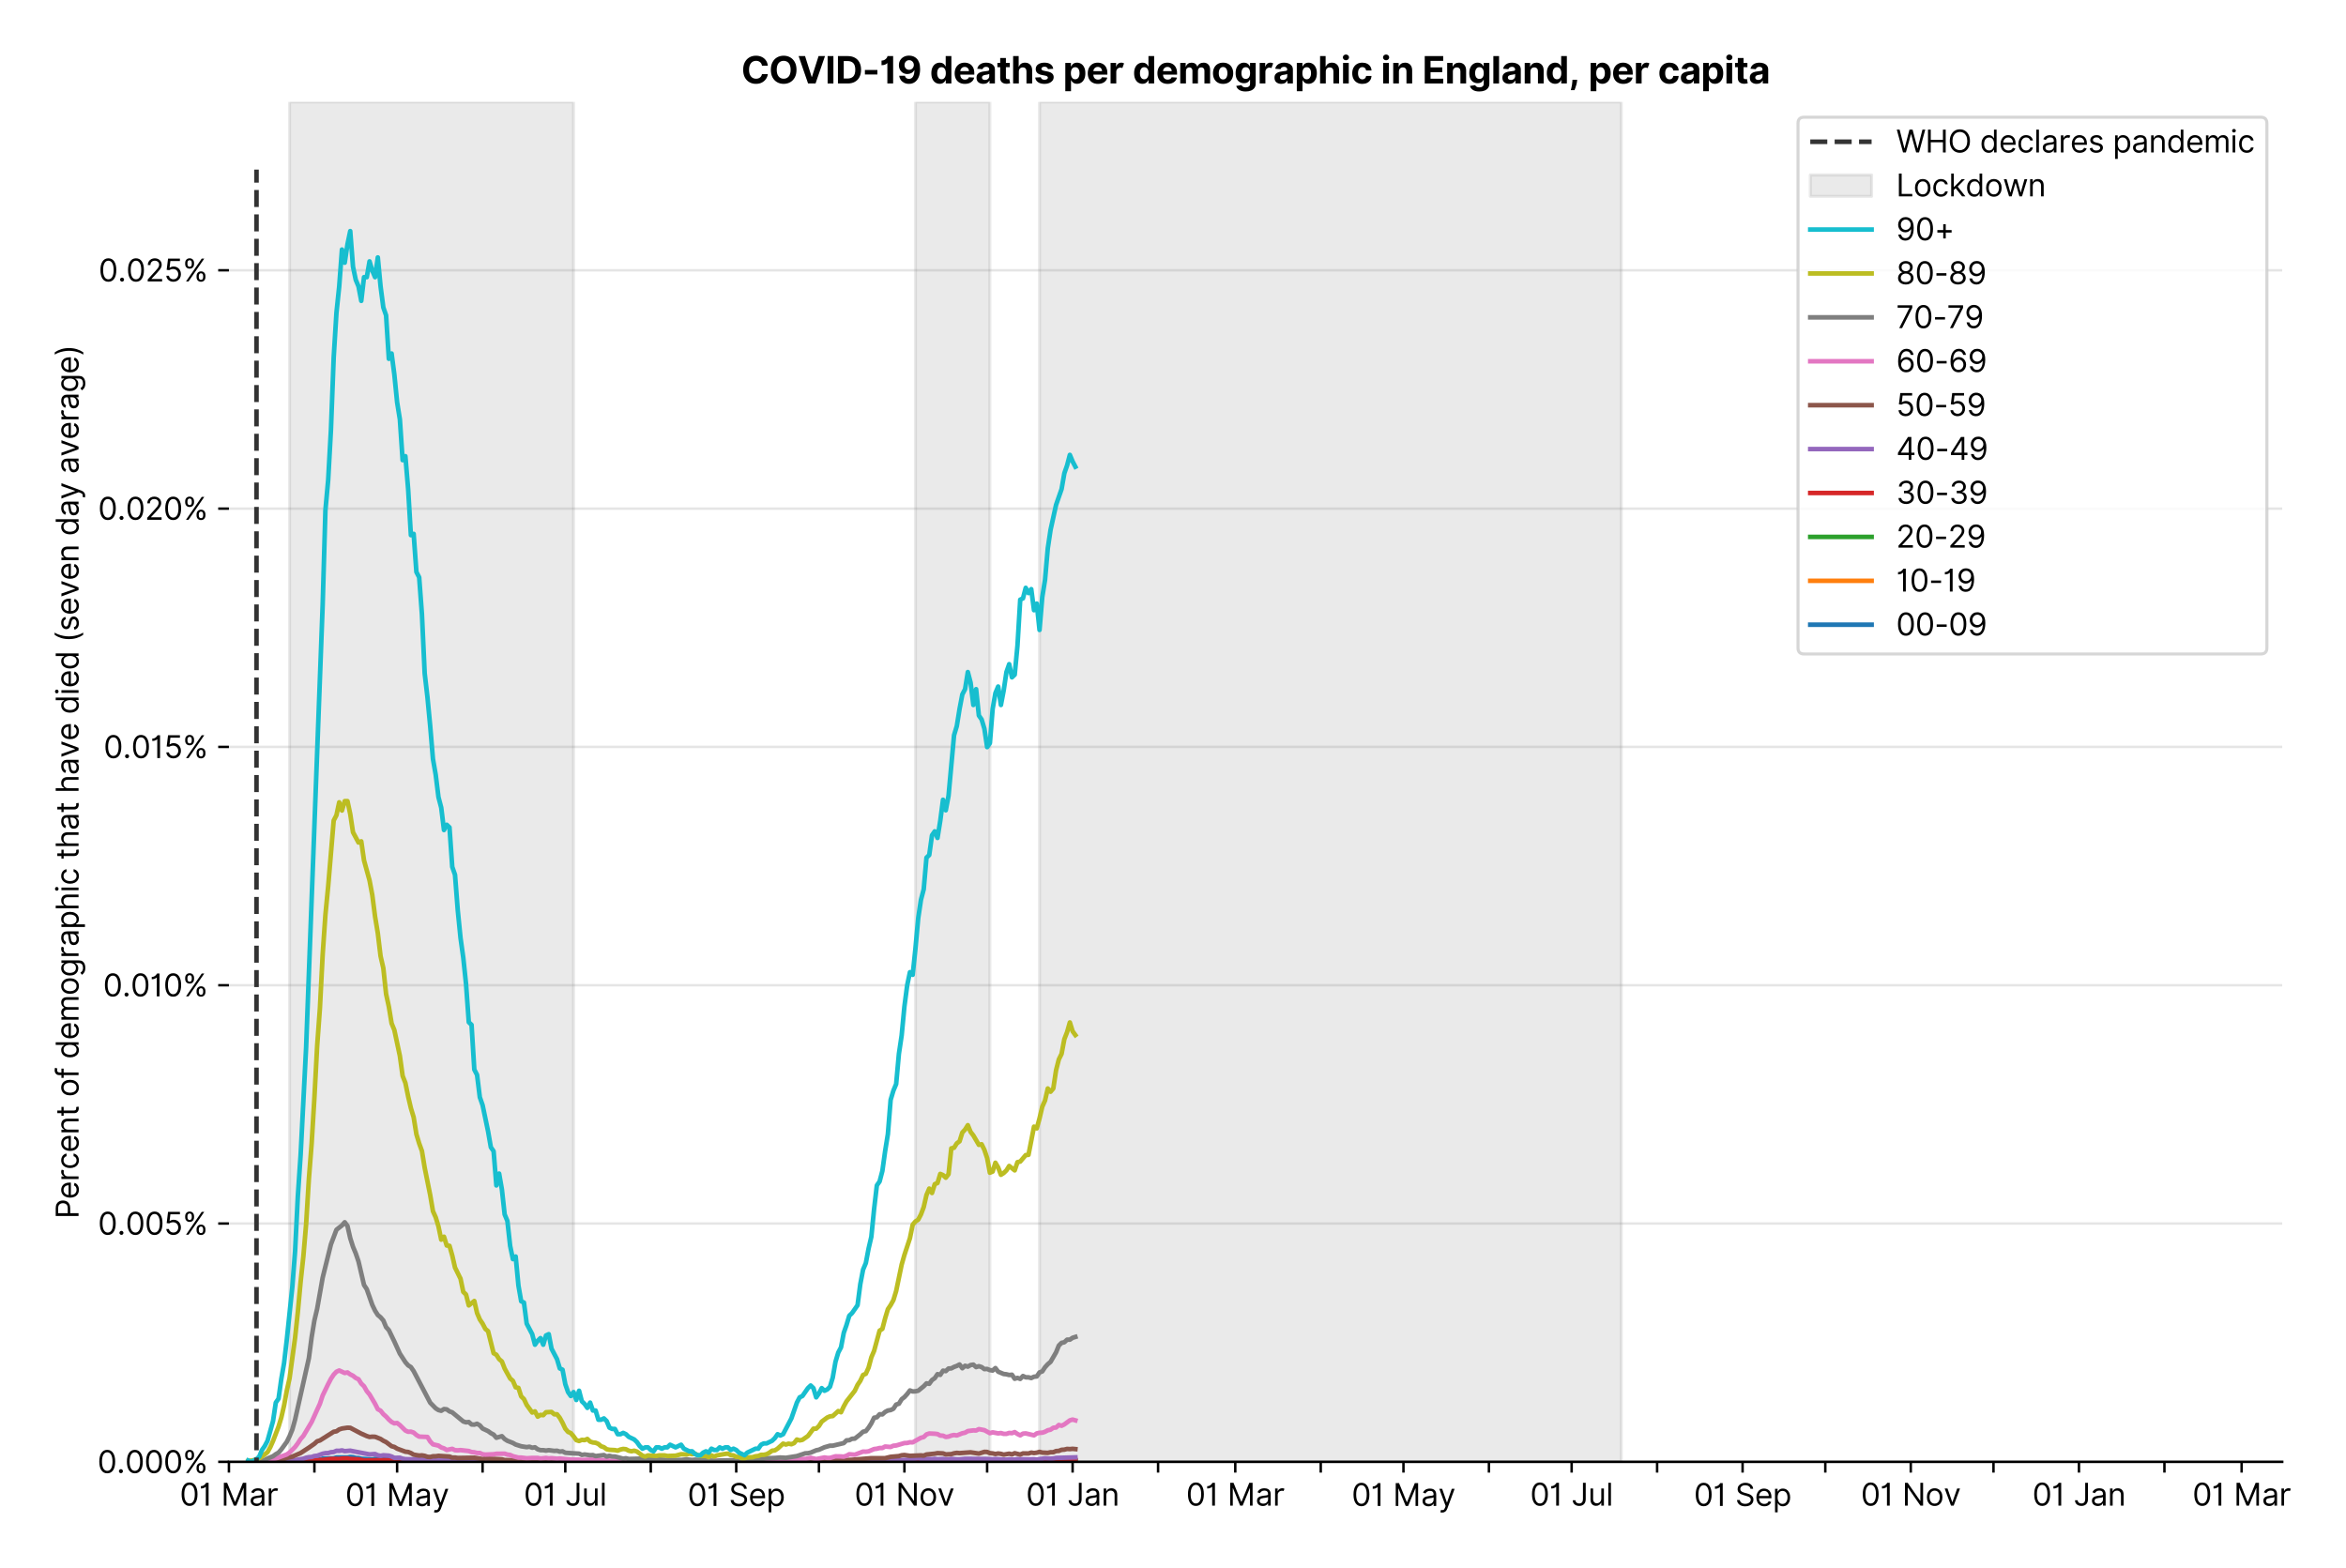 <?xml version="1.0" encoding="utf-8" standalone="no"?>
<!DOCTYPE svg PUBLIC "-//W3C//DTD SVG 1.1//EN"
  "http://www.w3.org/Graphics/SVG/1.1/DTD/svg11.dtd">
<svg xmlns:xlink="http://www.w3.org/1999/xlink" viewBox="0 0 765.056 511.234" xmlns="http://www.w3.org/2000/svg" version="1.1">
 <defs>
  <style type="text/css">*{stroke-linejoin: round; stroke-linecap: butt}</style>
 </defs>
 <g id="figure_1">
  <g id="patch_1">
   <path d="M 0 511.234 
L 765.056 511.234 
L 765.056 0 
L 0 0 
z
" style="fill: #ffffff"/>
  </g>
  <g id="axes_1">
   <g id="patch_2">
    <path d="M 74.655 476.745 
L 744.255 476.745 
L 744.255 33.225 
L 74.655 33.225 
z
" style="fill: #ffffff"/>
   </g>
   <g id="matplotlib.axis_1">
    <g id="xtick_1">
     <g id="line2d_1">
      <defs>
       <path id="mf963b96750" d="M 0 0 
L 0 3.5 
" style="stroke: #000000; stroke-width: 0.8"/>
      </defs>
      <g>
       <use xlink:href="#mf963b96750" x="74.655" y="476.745" style="stroke: #000000; stroke-width: 0.8"/>
      </g>
     </g>
     <g id="text_1">
      <!-- 01 Mar -->
      <g transform="translate(58.618 491.018)scale(0.1 -0.1)">
       <defs>
        <path id="Inter-Regular-30" d="M 2000 -64 
Q 1230 -64 806 561 
Q 382 1186 382 2327 
Q 382 3459 809 4088 
Q 1236 4718 2000 4718 
Q 2764 4718 3191 4088 
Q 3618 3459 3618 2327 
Q 3618 1186 3194 561 
Q 2771 -64 2000 -64 
z
M 2000 436 
Q 2509 436 2791 927 
Q 3073 1418 3073 2327 
Q 3073 3234 2789 3730 
Q 2505 4227 2000 4227 
Q 1496 4227 1211 3730 
Q 927 3234 927 2327 
Q 927 1418 1210 927 
Q 1493 436 2000 436 
z
" transform="scale(0.016)"/>
        <path id="Inter-Regular-31" d="M 1973 4655 
L 1973 0 
L 1409 0 
L 1409 3836 
L 1373 3836 
Q 1341 3773 1209 3692 
Q 1077 3611 868 3551 
Q 659 3491 391 3491 
L 391 3964 
Q 661 3964 859 4061 
Q 1057 4159 1190 4291 
Q 1323 4423 1392 4529 
Q 1461 4636 1473 4655 
L 1973 4655 
z
" transform="scale(0.016)"/>
        <path id="Inter-Regular-20" transform="scale(0.016)"/>
        <path id="Inter-Regular-4d" d="M 564 4655 
L 1236 4655 
L 2818 791 
L 2873 791 
L 4455 4655 
L 5127 4655 
L 5127 0 
L 4600 0 
L 4600 3536 
L 4555 3536 
L 3100 0 
L 2591 0 
L 1136 3536 
L 1091 3536 
L 1091 0 
L 564 0 
L 564 4655 
z
" transform="scale(0.016)"/>
        <path id="Inter-Regular-61" d="M 1518 -82 
Q 1186 -82 916 44 
Q 646 170 486 410 
Q 327 650 327 991 
Q 327 1291 445 1478 
Q 564 1666 761 1773 
Q 959 1880 1199 1933 
Q 1439 1986 1682 2018 
Q 2000 2059 2199 2080 
Q 2398 2102 2490 2154 
Q 2582 2207 2582 2336 
L 2582 2355 
Q 2582 2691 2399 2877 
Q 2216 3064 1846 3064 
Q 1461 3064 1243 2895 
Q 1025 2727 936 2536 
L 427 2718 
Q 564 3036 792 3214 
Q 1021 3393 1292 3464 
Q 1564 3536 1827 3536 
Q 1996 3536 2215 3496 
Q 2434 3457 2640 3334 
Q 2846 3211 2982 2963 
Q 3118 2716 3118 2300 
L 3118 0 
L 2582 0 
L 2582 473 
L 2555 473 
Q 2500 359 2373 229 
Q 2246 100 2034 9 
Q 1823 -82 1518 -82 
z
M 1600 400 
Q 1918 400 2137 525 
Q 2357 650 2469 847 
Q 2582 1045 2582 1264 
L 2582 1755 
Q 2548 1714 2433 1681 
Q 2318 1648 2169 1624 
Q 2021 1600 1881 1583 
Q 1741 1566 1655 1555 
Q 1446 1527 1265 1467 
Q 1084 1407 974 1287 
Q 864 1168 864 964 
Q 864 684 1072 542 
Q 1280 400 1600 400 
z
" transform="scale(0.016)"/>
        <path id="Inter-Regular-72" d="M 491 0 
L 491 3491 
L 1009 3491 
L 1009 2964 
L 1046 2964 
Q 1139 3223 1389 3384 
Q 1639 3545 1955 3545 
Q 2100 3545 2209 3511 
Q 2318 3477 2400 3418 
L 2218 2964 
Q 2161 2993 2085 3010 
Q 2009 3027 1909 3027 
Q 1527 3027 1277 2794 
Q 1027 2561 1027 2209 
L 1027 0 
L 491 0 
z
" transform="scale(0.016)"/>
       </defs>
       <use xlink:href="#Inter-Regular-30"/>
       <use xlink:href="#Inter-Regular-31" x="62.5"/>
       <use xlink:href="#Inter-Regular-20" x="106.676"/>
       <use xlink:href="#Inter-Regular-4d" x="134.801"/>
       <use xlink:href="#Inter-Regular-61" x="225.994"/>
       <use xlink:href="#Inter-Regular-72" x="282.386"/>
      </g>
     </g>
    </g>
    <g id="xtick_2">
     <g id="line2d_2">
      <g>
       <use xlink:href="#mf963b96750" x="102.528" y="476.745" style="stroke: #000000; stroke-width: 0.8"/>
      </g>
     </g>
    </g>
    <g id="xtick_3">
     <g id="line2d_3">
      <g>
       <use xlink:href="#mf963b96750" x="129.502" y="476.745" style="stroke: #000000; stroke-width: 0.8"/>
      </g>
     </g>
     <g id="text_2">
      <!-- 01 May -->
      <g transform="translate(112.598 491.117)scale(0.1 -0.1)">
       <defs>
        <path id="Inter-Regular-79" d="M 818 -1355 
Q 682 -1355 575 -1333 
Q 468 -1311 427 -1291 
L 564 -818 
Q 857 -893 1053 -814 
Q 1250 -736 1391 -345 
L 1509 -18 
L 218 3491 
L 800 3491 
L 1764 709 
L 1800 709 
L 2764 3491 
L 3346 3491 
L 1846 -564 
Q 1550 -1355 818 -1355 
z
" transform="scale(0.016)"/>
       </defs>
       <use xlink:href="#Inter-Regular-30"/>
       <use xlink:href="#Inter-Regular-31" x="62.5"/>
       <use xlink:href="#Inter-Regular-20" x="106.676"/>
       <use xlink:href="#Inter-Regular-4d" x="134.801"/>
       <use xlink:href="#Inter-Regular-61" x="225.994"/>
       <use xlink:href="#Inter-Regular-79" x="282.386"/>
      </g>
     </g>
    </g>
    <g id="xtick_4">
     <g id="line2d_4">
      <g>
       <use xlink:href="#mf963b96750" x="157.375" y="476.745" style="stroke: #000000; stroke-width: 0.8"/>
      </g>
     </g>
    </g>
    <g id="xtick_5">
     <g id="line2d_5">
      <g>
       <use xlink:href="#mf963b96750" x="184.349" y="476.745" style="stroke: #000000; stroke-width: 0.8"/>
      </g>
     </g>
     <g id="text_3">
      <!-- 01 Jul -->
      <g transform="translate(170.805 491.018)scale(0.1 -0.1)">
       <defs>
        <path id="Inter-Regular-4a" d="M 2346 4655 
L 2909 4655 
L 2909 1327 
Q 2909 657 2549 296 
Q 2189 -64 1582 -64 
Q 1200 -64 902 76 
Q 605 216 434 475 
Q 264 734 264 1091 
L 818 1091 
Q 818 795 1034 615 
Q 1250 436 1582 436 
Q 1948 436 2147 664 
Q 2346 893 2346 1327 
L 2346 4655 
z
" transform="scale(0.016)"/>
        <path id="Inter-Regular-75" d="M 2691 1427 
L 2691 3491 
L 3227 3491 
L 3227 0 
L 2691 0 
L 2691 591 
L 2655 591 
Q 2532 325 2273 140 
Q 2014 -45 1618 -45 
Q 1127 -45 809 280 
Q 491 605 491 1273 
L 491 3491 
L 1027 3491 
L 1027 1309 
Q 1027 927 1242 700 
Q 1457 473 1791 473 
Q 1991 473 2199 575 
Q 2407 677 2549 888 
Q 2691 1100 2691 1427 
z
" transform="scale(0.016)"/>
        <path id="Inter-Regular-6c" d="M 1027 4655 
L 1027 0 
L 491 0 
L 491 4655 
L 1027 4655 
z
" transform="scale(0.016)"/>
       </defs>
       <use xlink:href="#Inter-Regular-30"/>
       <use xlink:href="#Inter-Regular-31" x="62.5"/>
       <use xlink:href="#Inter-Regular-20" x="106.676"/>
       <use xlink:href="#Inter-Regular-4a" x="134.801"/>
       <use xlink:href="#Inter-Regular-75" x="189.063"/>
       <use xlink:href="#Inter-Regular-6c" x="247.159"/>
      </g>
     </g>
    </g>
    <g id="xtick_6">
     <g id="line2d_6">
      <g>
       <use xlink:href="#mf963b96750" x="212.222" y="476.745" style="stroke: #000000; stroke-width: 0.8"/>
      </g>
     </g>
    </g>
    <g id="xtick_7">
     <g id="line2d_7">
      <g>
       <use xlink:href="#mf963b96750" x="240.095" y="476.745" style="stroke: #000000; stroke-width: 0.8"/>
      </g>
     </g>
     <g id="text_4">
      <!-- 01 Sep -->
      <g transform="translate(224.207 491.117)scale(0.1 -0.1)">
       <defs>
        <path id="Inter-Regular-53" d="M 3109 3491 
Q 3068 3836 2777 4027 
Q 2486 4218 2064 4218 
Q 1600 4218 1318 3999 
Q 1036 3780 1036 3445 
Q 1036 3195 1189 3042 
Q 1343 2889 1553 2803 
Q 1764 2718 1936 2673 
L 2409 2545 
Q 2591 2498 2815 2414 
Q 3039 2330 3244 2185 
Q 3450 2041 3584 1816 
Q 3718 1591 3718 1264 
Q 3718 886 3521 581 
Q 3325 277 2949 97 
Q 2573 -82 2036 -82 
Q 1286 -82 845 272 
Q 405 627 364 1200 
L 946 1200 
Q 968 936 1124 764 
Q 1280 593 1519 510 
Q 1759 427 2036 427 
Q 2359 427 2616 533 
Q 2873 639 3023 828 
Q 3173 1018 3173 1273 
Q 3173 1505 3043 1650 
Q 2914 1795 2702 1886 
Q 2491 1977 2246 2045 
L 1673 2209 
Q 1127 2366 809 2657 
Q 491 2948 491 3418 
Q 491 3809 703 4101 
Q 916 4393 1276 4555 
Q 1636 4718 2082 4718 
Q 2532 4718 2882 4558 
Q 3232 4398 3437 4120 
Q 3643 3843 3655 3491 
L 3109 3491 
z
" transform="scale(0.016)"/>
        <path id="Inter-Regular-65" d="M 1955 -73 
Q 1450 -73 1085 151 
Q 721 375 524 778 
Q 327 1182 327 1718 
Q 327 2255 524 2665 
Q 721 3075 1074 3305 
Q 1427 3536 1900 3536 
Q 2173 3536 2439 3445 
Q 2705 3355 2923 3151 
Q 3141 2948 3270 2614 
Q 3400 2280 3400 1791 
L 3400 1564 
L 866 1564 
Q 884 1005 1183 707 
Q 1482 409 1955 409 
Q 2271 409 2498 545 
Q 2725 682 2827 955 
L 3346 809 
Q 3223 414 2854 170 
Q 2486 -73 1955 -73 
z
M 866 2027 
L 2855 2027 
Q 2855 2470 2595 2762 
Q 2336 3055 1900 3055 
Q 1593 3055 1368 2911 
Q 1143 2768 1013 2533 
Q 884 2298 866 2027 
z
" transform="scale(0.016)"/>
        <path id="Inter-Regular-70" d="M 491 -1309 
L 491 3491 
L 1009 3491 
L 1009 2936 
L 1073 2936 
Q 1132 3027 1237 3169 
Q 1343 3311 1542 3423 
Q 1741 3536 2082 3536 
Q 2523 3536 2859 3315 
Q 3196 3095 3384 2690 
Q 3573 2286 3573 1736 
Q 3573 1182 3384 776 
Q 3196 370 2861 148 
Q 2527 -73 2091 -73 
Q 1755 -73 1552 39 
Q 1350 152 1241 296 
Q 1132 441 1073 536 
L 1027 536 
L 1027 -1309 
L 491 -1309 
z
M 1018 1745 
Q 1018 1152 1276 780 
Q 1534 409 2018 409 
Q 2355 409 2581 587 
Q 2807 766 2921 1069 
Q 3036 1373 3036 1745 
Q 3036 2114 2923 2410 
Q 2811 2707 2585 2881 
Q 2359 3055 2018 3055 
Q 1527 3055 1272 2693 
Q 1018 2332 1018 1745 
z
" transform="scale(0.016)"/>
       </defs>
       <use xlink:href="#Inter-Regular-30"/>
       <use xlink:href="#Inter-Regular-31" x="62.5"/>
       <use xlink:href="#Inter-Regular-20" x="106.676"/>
       <use xlink:href="#Inter-Regular-53" x="134.801"/>
       <use xlink:href="#Inter-Regular-65" x="198.58"/>
       <use xlink:href="#Inter-Regular-70" x="256.818"/>
      </g>
     </g>
    </g>
    <g id="xtick_8">
     <g id="line2d_8">
      <g>
       <use xlink:href="#mf963b96750" x="267.068" y="476.745" style="stroke: #000000; stroke-width: 0.8"/>
      </g>
     </g>
    </g>
    <g id="xtick_9">
     <g id="line2d_9">
      <g>
       <use xlink:href="#mf963b96750" x="294.942" y="476.745" style="stroke: #000000; stroke-width: 0.8"/>
      </g>
     </g>
     <g id="text_5">
      <!-- 01 Nov -->
      <g transform="translate(278.67 491.018)scale(0.1 -0.1)">
       <defs>
        <path id="Inter-Regular-4e" d="M 4255 4655 
L 4255 0 
L 3709 0 
L 1173 3655 
L 1127 3655 
L 1127 0 
L 564 0 
L 564 4655 
L 1109 4655 
L 3655 991 
L 3700 991 
L 3700 4655 
L 4255 4655 
z
" transform="scale(0.016)"/>
        <path id="Inter-Regular-6f" d="M 1909 -73 
Q 1436 -73 1080 152 
Q 725 377 526 781 
Q 327 1186 327 1727 
Q 327 2273 526 2679 
Q 725 3086 1080 3311 
Q 1436 3536 1909 3536 
Q 2382 3536 2737 3311 
Q 3093 3086 3292 2679 
Q 3491 2273 3491 1727 
Q 3491 1186 3292 781 
Q 3093 377 2737 152 
Q 2382 -73 1909 -73 
z
M 1909 409 
Q 2268 409 2500 593 
Q 2732 777 2843 1077 
Q 2955 1377 2955 1727 
Q 2955 2077 2843 2379 
Q 2732 2682 2500 2868 
Q 2268 3055 1909 3055 
Q 1550 3055 1318 2868 
Q 1086 2682 975 2379 
Q 864 2077 864 1727 
Q 864 1377 975 1077 
Q 1086 777 1318 593 
Q 1550 409 1909 409 
z
" transform="scale(0.016)"/>
        <path id="Inter-Regular-76" d="M 3346 3491 
L 2055 0 
L 1509 0 
L 218 3491 
L 800 3491 
L 1764 709 
L 1800 709 
L 2764 3491 
L 3346 3491 
z
" transform="scale(0.016)"/>
       </defs>
       <use xlink:href="#Inter-Regular-30"/>
       <use xlink:href="#Inter-Regular-31" x="62.5"/>
       <use xlink:href="#Inter-Regular-20" x="106.676"/>
       <use xlink:href="#Inter-Regular-4e" x="134.801"/>
       <use xlink:href="#Inter-Regular-6f" x="210.085"/>
       <use xlink:href="#Inter-Regular-76" x="269.744"/>
      </g>
     </g>
    </g>
    <g id="xtick_10">
     <g id="line2d_10">
      <g>
       <use xlink:href="#mf963b96750" x="321.915" y="476.745" style="stroke: #000000; stroke-width: 0.8"/>
      </g>
     </g>
    </g>
    <g id="xtick_11">
     <g id="line2d_11">
      <g>
       <use xlink:href="#mf963b96750" x="349.788" y="476.745" style="stroke: #000000; stroke-width: 0.8"/>
      </g>
     </g>
     <g id="text_6">
      <!-- 01 Jan -->
      <g transform="translate(334.589 491.018)scale(0.1 -0.1)">
       <defs>
        <path id="Inter-Regular-6e" d="M 1027 2100 
L 1027 0 
L 491 0 
L 491 3491 
L 1009 3491 
L 1009 2945 
L 1055 2945 
Q 1177 3211 1427 3373 
Q 1677 3536 2073 3536 
Q 2602 3536 2928 3211 
Q 3255 2886 3255 2218 
L 3255 0 
L 2718 0 
L 2718 2182 
Q 2718 2593 2504 2824 
Q 2291 3055 1918 3055 
Q 1534 3055 1280 2806 
Q 1027 2557 1027 2100 
z
" transform="scale(0.016)"/>
       </defs>
       <use xlink:href="#Inter-Regular-30"/>
       <use xlink:href="#Inter-Regular-31" x="62.5"/>
       <use xlink:href="#Inter-Regular-20" x="106.676"/>
       <use xlink:href="#Inter-Regular-4a" x="134.801"/>
       <use xlink:href="#Inter-Regular-61" x="189.063"/>
       <use xlink:href="#Inter-Regular-6e" x="245.455"/>
      </g>
     </g>
    </g>
    <g id="xtick_12">
     <g id="line2d_12">
      <g>
       <use xlink:href="#mf963b96750" x="377.661" y="476.745" style="stroke: #000000; stroke-width: 0.8"/>
      </g>
     </g>
    </g>
    <g id="xtick_13">
     <g id="line2d_13">
      <g>
       <use xlink:href="#mf963b96750" x="402.837" y="476.745" style="stroke: #000000; stroke-width: 0.8"/>
      </g>
     </g>
     <g id="text_7">
      <!-- 01 Mar -->
      <g transform="translate(386.8 491.018)scale(0.1 -0.1)">
       <use xlink:href="#Inter-Regular-30"/>
       <use xlink:href="#Inter-Regular-31" x="62.5"/>
       <use xlink:href="#Inter-Regular-20" x="106.676"/>
       <use xlink:href="#Inter-Regular-4d" x="134.801"/>
       <use xlink:href="#Inter-Regular-61" x="225.994"/>
       <use xlink:href="#Inter-Regular-72" x="282.386"/>
      </g>
     </g>
    </g>
    <g id="xtick_14">
     <g id="line2d_14">
      <g>
       <use xlink:href="#mf963b96750" x="430.71" y="476.745" style="stroke: #000000; stroke-width: 0.8"/>
      </g>
     </g>
    </g>
    <g id="xtick_15">
     <g id="line2d_15">
      <g>
       <use xlink:href="#mf963b96750" x="457.684" y="476.745" style="stroke: #000000; stroke-width: 0.8"/>
      </g>
     </g>
     <g id="text_8">
      <!-- 01 May -->
      <g transform="translate(440.781 491.117)scale(0.1 -0.1)">
       <use xlink:href="#Inter-Regular-30"/>
       <use xlink:href="#Inter-Regular-31" x="62.5"/>
       <use xlink:href="#Inter-Regular-20" x="106.676"/>
       <use xlink:href="#Inter-Regular-4d" x="134.801"/>
       <use xlink:href="#Inter-Regular-61" x="225.994"/>
       <use xlink:href="#Inter-Regular-79" x="282.386"/>
      </g>
     </g>
    </g>
    <g id="xtick_16">
     <g id="line2d_16">
      <g>
       <use xlink:href="#mf963b96750" x="485.557" y="476.745" style="stroke: #000000; stroke-width: 0.8"/>
      </g>
     </g>
    </g>
    <g id="xtick_17">
     <g id="line2d_17">
      <g>
       <use xlink:href="#mf963b96750" x="512.531" y="476.745" style="stroke: #000000; stroke-width: 0.8"/>
      </g>
     </g>
     <g id="text_9">
      <!-- 01 Jul -->
      <g transform="translate(498.987 491.018)scale(0.1 -0.1)">
       <use xlink:href="#Inter-Regular-30"/>
       <use xlink:href="#Inter-Regular-31" x="62.5"/>
       <use xlink:href="#Inter-Regular-20" x="106.676"/>
       <use xlink:href="#Inter-Regular-4a" x="134.801"/>
       <use xlink:href="#Inter-Regular-75" x="189.063"/>
       <use xlink:href="#Inter-Regular-6c" x="247.159"/>
      </g>
     </g>
    </g>
    <g id="xtick_18">
     <g id="line2d_18">
      <g>
       <use xlink:href="#mf963b96750" x="540.404" y="476.745" style="stroke: #000000; stroke-width: 0.8"/>
      </g>
     </g>
    </g>
    <g id="xtick_19">
     <g id="line2d_19">
      <g>
       <use xlink:href="#mf963b96750" x="568.277" y="476.745" style="stroke: #000000; stroke-width: 0.8"/>
      </g>
     </g>
     <g id="text_10">
      <!-- 01 Sep -->
      <g transform="translate(552.39 491.117)scale(0.1 -0.1)">
       <use xlink:href="#Inter-Regular-30"/>
       <use xlink:href="#Inter-Regular-31" x="62.5"/>
       <use xlink:href="#Inter-Regular-20" x="106.676"/>
       <use xlink:href="#Inter-Regular-53" x="134.801"/>
       <use xlink:href="#Inter-Regular-65" x="198.58"/>
       <use xlink:href="#Inter-Regular-70" x="256.818"/>
      </g>
     </g>
    </g>
    <g id="xtick_20">
     <g id="line2d_20">
      <g>
       <use xlink:href="#mf963b96750" x="595.251" y="476.745" style="stroke: #000000; stroke-width: 0.8"/>
      </g>
     </g>
    </g>
    <g id="xtick_21">
     <g id="line2d_21">
      <g>
       <use xlink:href="#mf963b96750" x="623.124" y="476.745" style="stroke: #000000; stroke-width: 0.8"/>
      </g>
     </g>
     <g id="text_11">
      <!-- 01 Nov -->
      <g transform="translate(606.853 491.018)scale(0.1 -0.1)">
       <use xlink:href="#Inter-Regular-30"/>
       <use xlink:href="#Inter-Regular-31" x="62.5"/>
       <use xlink:href="#Inter-Regular-20" x="106.676"/>
       <use xlink:href="#Inter-Regular-4e" x="134.801"/>
       <use xlink:href="#Inter-Regular-6f" x="210.085"/>
       <use xlink:href="#Inter-Regular-76" x="269.744"/>
      </g>
     </g>
    </g>
    <g id="xtick_22">
     <g id="line2d_22">
      <g>
       <use xlink:href="#mf963b96750" x="650.098" y="476.745" style="stroke: #000000; stroke-width: 0.8"/>
      </g>
     </g>
    </g>
    <g id="xtick_23">
     <g id="line2d_23">
      <g>
       <use xlink:href="#mf963b96750" x="677.971" y="476.745" style="stroke: #000000; stroke-width: 0.8"/>
      </g>
     </g>
     <g id="text_12">
      <!-- 01 Jan -->
      <g transform="translate(662.772 491.018)scale(0.1 -0.1)">
       <use xlink:href="#Inter-Regular-30"/>
       <use xlink:href="#Inter-Regular-31" x="62.5"/>
       <use xlink:href="#Inter-Regular-20" x="106.676"/>
       <use xlink:href="#Inter-Regular-4a" x="134.801"/>
       <use xlink:href="#Inter-Regular-61" x="189.063"/>
       <use xlink:href="#Inter-Regular-6e" x="245.455"/>
      </g>
     </g>
    </g>
    <g id="xtick_24">
     <g id="line2d_24">
      <g>
       <use xlink:href="#mf963b96750" x="705.844" y="476.745" style="stroke: #000000; stroke-width: 0.8"/>
      </g>
     </g>
    </g>
    <g id="xtick_25">
     <g id="line2d_25">
      <g>
       <use xlink:href="#mf963b96750" x="731.02" y="476.745" style="stroke: #000000; stroke-width: 0.8"/>
      </g>
     </g>
     <g id="text_13">
      <!-- 01 Mar -->
      <g transform="translate(714.983 491.018)scale(0.1 -0.1)">
       <use xlink:href="#Inter-Regular-30"/>
       <use xlink:href="#Inter-Regular-31" x="62.5"/>
       <use xlink:href="#Inter-Regular-20" x="106.676"/>
       <use xlink:href="#Inter-Regular-4d" x="134.801"/>
       <use xlink:href="#Inter-Regular-61" x="225.994"/>
       <use xlink:href="#Inter-Regular-72" x="282.386"/>
      </g>
     </g>
    </g>
   </g>
   <g id="matplotlib.axis_2">
    <g id="ytick_1">
     <g id="line2d_26">
      <path d="M 74.655 476.745 
L 744.255 476.745 
" clip-path="url(#peda69d1e5a)" style="fill: none; stroke: #e5e5e5; stroke-width: 0.8; stroke-linecap: square"/>
     </g>
     <g id="line2d_27">
      <defs>
       <path id="m7dd380cff5" d="M 0 0 
L -3.5 0 
" style="stroke: #000000; stroke-width: 0.8"/>
      </defs>
      <g>
       <use xlink:href="#m7dd380cff5" x="74.655" y="476.745" style="stroke: #000000; stroke-width: 0.8"/>
      </g>
     </g>
     <g id="text_14">
      <!-- 0.000% -->
      <g transform="translate(31.773 480.382)scale(0.1 -0.1)">
       <defs>
        <path id="Inter-Regular-2e" d="M 882 -36 
Q 714 -36 593 84 
Q 473 205 473 373 
Q 473 541 593 661 
Q 714 782 882 782 
Q 1050 782 1170 661 
Q 1291 541 1291 373 
Q 1291 205 1170 84 
Q 1050 -36 882 -36 
z
" transform="scale(0.016)"/>
        <path id="Inter-Regular-25" d="M 2855 873 
L 2855 1118 
Q 2855 1373 2960 1585 
Q 3066 1798 3269 1926 
Q 3473 2055 3764 2055 
Q 4059 2055 4259 1926 
Q 4459 1798 4561 1585 
Q 4664 1373 4664 1118 
L 4664 873 
Q 4664 618 4560 405 
Q 4457 193 4256 64 
Q 4055 -64 3764 -64 
Q 3468 -64 3266 64 
Q 3064 193 2959 405 
Q 2855 618 2855 873 
z
M 536 3536 
L 536 3782 
Q 536 4036 642 4248 
Q 748 4461 951 4589 
Q 1155 4718 1446 4718 
Q 1741 4718 1941 4589 
Q 2141 4461 2243 4248 
Q 2346 4036 2346 3782 
L 2346 3536 
Q 2346 3282 2242 3069 
Q 2139 2857 1937 2728 
Q 1736 2600 1446 2600 
Q 1150 2600 948 2728 
Q 746 2857 641 3069 
Q 536 3282 536 3536 
z
M 709 0 
L 3909 4655 
L 4427 4655 
L 1227 0 
L 709 0 
z
M 3318 1118 
L 3318 873 
Q 3318 661 3418 494 
Q 3518 327 3764 327 
Q 4002 327 4101 494 
Q 4200 661 4200 873 
L 4200 1118 
Q 4200 1330 4104 1497 
Q 4009 1664 3764 1664 
Q 3525 1664 3421 1497 
Q 3318 1330 3318 1118 
z
M 1000 3782 
L 1000 3536 
Q 1000 3325 1100 3158 
Q 1200 2991 1446 2991 
Q 1684 2991 1783 3158 
Q 1882 3325 1882 3536 
L 1882 3782 
Q 1882 3993 1786 4160 
Q 1691 4327 1446 4327 
Q 1207 4327 1103 4160 
Q 1000 3993 1000 3782 
z
" transform="scale(0.016)"/>
       </defs>
       <use xlink:href="#Inter-Regular-30"/>
       <use xlink:href="#Inter-Regular-2e" x="62.5"/>
       <use xlink:href="#Inter-Regular-30" x="90.057"/>
       <use xlink:href="#Inter-Regular-30" x="152.557"/>
       <use xlink:href="#Inter-Regular-30" x="215.057"/>
       <use xlink:href="#Inter-Regular-25" x="277.557"/>
      </g>
     </g>
    </g>
    <g id="ytick_2">
     <g id="line2d_28">
      <path d="M 74.655 399.026 
L 744.255 399.026 
" clip-path="url(#peda69d1e5a)" style="fill: none; stroke: #e5e5e5; stroke-width: 0.8; stroke-linecap: square"/>
     </g>
     <g id="line2d_29">
      <g>
       <use xlink:href="#m7dd380cff5" x="74.655" y="399.026" style="stroke: #000000; stroke-width: 0.8"/>
      </g>
     </g>
     <g id="text_15">
      <!-- 0.005% -->
      <g transform="translate(31.944 402.663)scale(0.1 -0.1)">
       <defs>
        <path id="Inter-Regular-35" d="M 1936 -64 
Q 1536 -64 1216 95 
Q 896 255 702 532 
Q 509 809 491 1164 
L 1036 1164 
Q 1068 848 1324 642 
Q 1580 436 1936 436 
Q 2223 436 2447 570 
Q 2671 705 2799 940 
Q 2927 1175 2927 1473 
Q 2927 1777 2794 2017 
Q 2661 2257 2429 2395 
Q 2198 2534 1900 2536 
Q 1686 2539 1461 2472 
Q 1236 2405 1091 2300 
L 564 2364 
L 846 4655 
L 3264 4655 
L 3264 4155 
L 1318 4155 
L 1155 2782 
L 1182 2782 
Q 1325 2895 1541 2970 
Q 1757 3045 1991 3045 
Q 2418 3045 2753 2842 
Q 3089 2639 3281 2286 
Q 3473 1934 3473 1482 
Q 3473 1036 3274 687 
Q 3075 339 2727 137 
Q 2380 -64 1936 -64 
z
" transform="scale(0.016)"/>
       </defs>
       <use xlink:href="#Inter-Regular-30"/>
       <use xlink:href="#Inter-Regular-2e" x="62.5"/>
       <use xlink:href="#Inter-Regular-30" x="90.057"/>
       <use xlink:href="#Inter-Regular-30" x="152.557"/>
       <use xlink:href="#Inter-Regular-35" x="215.057"/>
       <use xlink:href="#Inter-Regular-25" x="275.852"/>
      </g>
     </g>
    </g>
    <g id="ytick_3">
     <g id="line2d_30">
      <path d="M 74.655 321.307 
L 744.255 321.307 
" clip-path="url(#peda69d1e5a)" style="fill: none; stroke: #e5e5e5; stroke-width: 0.8; stroke-linecap: square"/>
     </g>
     <g id="line2d_31">
      <g>
       <use xlink:href="#m7dd380cff5" x="74.655" y="321.307" style="stroke: #000000; stroke-width: 0.8"/>
      </g>
     </g>
     <g id="text_16">
      <!-- 0.010% -->
      <g transform="translate(33.606 324.944)scale(0.1 -0.1)">
       <use xlink:href="#Inter-Regular-30"/>
       <use xlink:href="#Inter-Regular-2e" x="62.5"/>
       <use xlink:href="#Inter-Regular-30" x="90.057"/>
       <use xlink:href="#Inter-Regular-31" x="152.557"/>
       <use xlink:href="#Inter-Regular-30" x="196.733"/>
       <use xlink:href="#Inter-Regular-25" x="259.233"/>
      </g>
     </g>
    </g>
    <g id="ytick_4">
     <g id="line2d_32">
      <path d="M 74.655 243.588 
L 744.255 243.588 
" clip-path="url(#peda69d1e5a)" style="fill: none; stroke: #e5e5e5; stroke-width: 0.8; stroke-linecap: square"/>
     </g>
     <g id="line2d_33">
      <g>
       <use xlink:href="#m7dd380cff5" x="74.655" y="243.588" style="stroke: #000000; stroke-width: 0.8"/>
      </g>
     </g>
     <g id="text_17">
      <!-- 0.015% -->
      <g transform="translate(33.777 247.225)scale(0.1 -0.1)">
       <use xlink:href="#Inter-Regular-30"/>
       <use xlink:href="#Inter-Regular-2e" x="62.5"/>
       <use xlink:href="#Inter-Regular-30" x="90.057"/>
       <use xlink:href="#Inter-Regular-31" x="152.557"/>
       <use xlink:href="#Inter-Regular-35" x="196.733"/>
       <use xlink:href="#Inter-Regular-25" x="257.528"/>
      </g>
     </g>
    </g>
    <g id="ytick_5">
     <g id="line2d_34">
      <path d="M 74.655 165.869 
L 744.255 165.869 
" clip-path="url(#peda69d1e5a)" style="fill: none; stroke: #e5e5e5; stroke-width: 0.8; stroke-linecap: square"/>
     </g>
     <g id="line2d_35">
      <g>
       <use xlink:href="#m7dd380cff5" x="74.655" y="165.869" style="stroke: #000000; stroke-width: 0.8"/>
      </g>
     </g>
     <g id="text_18">
      <!-- 0.020% -->
      <g transform="translate(31.972 169.506)scale(0.1 -0.1)">
       <defs>
        <path id="Inter-Regular-32" d="M 482 0 
L 482 409 
L 2018 2091 
Q 2289 2386 2464 2605 
Q 2639 2825 2724 3019 
Q 2809 3214 2809 3427 
Q 2809 3795 2553 4011 
Q 2298 4227 1918 4227 
Q 1514 4227 1275 3985 
Q 1036 3743 1036 3345 
L 500 3345 
Q 500 3755 688 4064 
Q 877 4373 1203 4545 
Q 1530 4718 1936 4718 
Q 2346 4718 2661 4545 
Q 2977 4373 3156 4079 
Q 3336 3786 3336 3427 
Q 3336 3170 3244 2926 
Q 3152 2682 2926 2383 
Q 2700 2084 2300 1655 
L 1255 536 
L 1255 500 
L 3418 500 
L 3418 0 
L 482 0 
z
" transform="scale(0.016)"/>
       </defs>
       <use xlink:href="#Inter-Regular-30"/>
       <use xlink:href="#Inter-Regular-2e" x="62.5"/>
       <use xlink:href="#Inter-Regular-30" x="90.057"/>
       <use xlink:href="#Inter-Regular-32" x="152.557"/>
       <use xlink:href="#Inter-Regular-30" x="213.068"/>
       <use xlink:href="#Inter-Regular-25" x="275.568"/>
      </g>
     </g>
    </g>
    <g id="ytick_6">
     <g id="line2d_36">
      <path d="M 74.655 88.15 
L 744.255 88.15 
" clip-path="url(#peda69d1e5a)" style="fill: none; stroke: #e5e5e5; stroke-width: 0.8; stroke-linecap: square"/>
     </g>
     <g id="line2d_37">
      <g>
       <use xlink:href="#m7dd380cff5" x="74.655" y="88.15" style="stroke: #000000; stroke-width: 0.8"/>
      </g>
     </g>
     <g id="text_19">
      <!-- 0.025% -->
      <g transform="translate(32.142 91.787)scale(0.1 -0.1)">
       <use xlink:href="#Inter-Regular-30"/>
       <use xlink:href="#Inter-Regular-2e" x="62.5"/>
       <use xlink:href="#Inter-Regular-30" x="90.057"/>
       <use xlink:href="#Inter-Regular-32" x="152.557"/>
       <use xlink:href="#Inter-Regular-35" x="213.068"/>
       <use xlink:href="#Inter-Regular-25" x="273.864"/>
      </g>
     </g>
    </g>
    <g id="text_20">
     <!-- Percent of demographic that have died (seven day average) -->
     <g transform="translate(25.614 397.458)rotate(-90)scale(0.1 -0.1)">
      <defs>
       <path id="Inter-Regular-50" d="M 564 0 
L 564 4655 
L 2136 4655 
Q 2684 4655 3033 4458 
Q 3382 4261 3550 3927 
Q 3718 3593 3718 3182 
Q 3718 2770 3551 2434 
Q 3384 2098 3036 1899 
Q 2689 1700 2146 1700 
L 1127 1700 
L 1127 0 
L 564 0 
z
M 1127 2200 
L 2127 2200 
Q 2689 2200 2926 2482 
Q 3164 2764 3164 3182 
Q 3164 3602 2925 3878 
Q 2686 4155 2118 4155 
L 1127 4155 
L 1127 2200 
z
" transform="scale(0.016)"/>
       <path id="Inter-Regular-63" d="M 1909 -73 
Q 1418 -73 1063 159 
Q 709 391 518 798 
Q 327 1205 327 1727 
Q 327 2259 524 2667 
Q 721 3075 1074 3305 
Q 1427 3536 1900 3536 
Q 2268 3536 2563 3400 
Q 2859 3264 3047 3018 
Q 3236 2773 3282 2445 
L 2746 2445 
Q 2684 2684 2474 2869 
Q 2264 3055 1909 3055 
Q 1439 3055 1151 2697 
Q 864 2339 864 1745 
Q 864 1139 1148 774 
Q 1432 409 1909 409 
Q 2223 409 2447 570 
Q 2671 732 2746 1018 
L 3282 1018 
Q 3236 709 3058 462 
Q 2880 216 2588 71 
Q 2296 -73 1909 -73 
z
" transform="scale(0.016)"/>
       <path id="Inter-Regular-74" d="M 2009 3491 
L 2009 3036 
L 1264 3036 
L 1264 1000 
Q 1264 773 1331 660 
Q 1398 548 1503 510 
Q 1609 473 1727 473 
Q 1816 473 1873 483 
Q 1930 493 1964 500 
L 2073 18 
Q 2018 -2 1920 -23 
Q 1823 -45 1673 -45 
Q 1446 -45 1228 52 
Q 1011 150 869 350 
Q 727 550 727 855 
L 727 3036 
L 200 3036 
L 200 3491 
L 727 3491 
L 727 4327 
L 1264 4327 
L 1264 3491 
L 2009 3491 
z
" transform="scale(0.016)"/>
       <path id="Inter-Regular-66" d="M 2046 3491 
L 2046 3036 
L 1264 3036 
L 1264 0 
L 727 0 
L 727 3036 
L 164 3036 
L 164 3491 
L 727 3491 
L 727 3973 
Q 727 4273 868 4473 
Q 1009 4673 1234 4773 
Q 1459 4873 1709 4873 
Q 1907 4873 2032 4841 
Q 2157 4809 2218 4782 
L 2064 4318 
Q 2023 4332 1951 4352 
Q 1880 4373 1764 4373 
Q 1498 4373 1381 4239 
Q 1264 4105 1264 3845 
L 1264 3491 
L 2046 3491 
z
" transform="scale(0.016)"/>
       <path id="Inter-Regular-64" d="M 1809 -73 
Q 1373 -73 1039 148 
Q 705 370 516 776 
Q 327 1182 327 1736 
Q 327 2286 516 2690 
Q 705 3095 1041 3315 
Q 1377 3536 1818 3536 
Q 2159 3536 2358 3423 
Q 2557 3311 2662 3169 
Q 2768 3027 2827 2936 
L 2873 2936 
L 2873 4655 
L 3409 4655 
L 3409 0 
L 2891 0 
L 2891 536 
L 2827 536 
Q 2768 441 2659 296 
Q 2550 152 2348 39 
Q 2146 -73 1809 -73 
z
M 1882 409 
Q 2366 409 2624 780 
Q 2882 1152 2882 1745 
Q 2882 2332 2627 2693 
Q 2373 3055 1882 3055 
Q 1541 3055 1315 2881 
Q 1089 2707 976 2410 
Q 864 2114 864 1745 
Q 864 1373 978 1069 
Q 1093 766 1319 587 
Q 1546 409 1882 409 
z
" transform="scale(0.016)"/>
       <path id="Inter-Regular-6d" d="M 491 0 
L 491 3491 
L 1009 3491 
L 1009 2945 
L 1055 2945 
Q 1164 3225 1407 3380 
Q 1650 3536 1991 3536 
Q 2336 3536 2567 3380 
Q 2798 3225 2927 2945 
L 2964 2945 
Q 3098 3216 3366 3376 
Q 3634 3536 4009 3536 
Q 4477 3536 4775 3244 
Q 5073 2952 5073 2336 
L 5073 0 
L 4536 0 
L 4536 2336 
Q 4536 2723 4325 2889 
Q 4114 3055 3827 3055 
Q 3459 3055 3257 2833 
Q 3055 2611 3055 2273 
L 3055 0 
L 2509 0 
L 2509 2391 
Q 2509 2689 2316 2872 
Q 2123 3055 1818 3055 
Q 1609 3055 1428 2943 
Q 1248 2832 1137 2635 
Q 1027 2439 1027 2182 
L 1027 0 
L 491 0 
z
" transform="scale(0.016)"/>
       <path id="Inter-Regular-67" d="M 1900 -1382 
Q 1316 -1382 976 -1169 
Q 636 -957 473 -682 
L 900 -382 
Q 973 -477 1084 -601 
Q 1196 -725 1390 -817 
Q 1584 -909 1900 -909 
Q 2323 -909 2598 -704 
Q 2873 -500 2873 -64 
L 2873 645 
L 2827 645 
Q 2768 550 2660 410 
Q 2552 270 2351 162 
Q 2150 55 1809 55 
Q 1386 55 1051 255 
Q 716 455 521 836 
Q 327 1218 327 1764 
Q 327 2300 516 2699 
Q 705 3098 1041 3317 
Q 1377 3536 1818 3536 
Q 2159 3536 2360 3423 
Q 2561 3311 2669 3169 
Q 2777 3027 2836 2936 
L 2891 2936 
L 2891 3491 
L 3409 3491 
L 3409 -100 
Q 3409 -550 3205 -833 
Q 3002 -1116 2660 -1249 
Q 2318 -1382 1900 -1382 
z
M 1882 536 
Q 2366 536 2624 864 
Q 2882 1193 2882 1773 
Q 2882 2339 2627 2697 
Q 2373 3055 1882 3055 
Q 1541 3055 1315 2882 
Q 1089 2709 976 2418 
Q 864 2127 864 1773 
Q 864 1227 1120 881 
Q 1377 536 1882 536 
z
" transform="scale(0.016)"/>
       <path id="Inter-Regular-68" d="M 1027 2100 
L 1027 0 
L 491 0 
L 491 4655 
L 1027 4655 
L 1027 2945 
L 1073 2945 
Q 1196 3216 1442 3376 
Q 1689 3536 2100 3536 
Q 2636 3536 2963 3213 
Q 3291 2891 3291 2218 
L 3291 0 
L 2755 0 
L 2755 2182 
Q 2755 2598 2540 2826 
Q 2325 3055 1946 3055 
Q 1548 3055 1287 2806 
Q 1027 2557 1027 2100 
z
" transform="scale(0.016)"/>
       <path id="Inter-Regular-69" d="M 491 0 
L 491 3491 
L 1027 3491 
L 1027 0 
L 491 0 
z
M 764 4073 
Q 607 4073 494 4179 
Q 382 4286 382 4436 
Q 382 4586 494 4693 
Q 607 4800 764 4800 
Q 921 4800 1033 4693 
Q 1146 4586 1146 4436 
Q 1146 4286 1033 4179 
Q 921 4073 764 4073 
z
" transform="scale(0.016)"/>
       <path id="Inter-Regular-28" d="M 682 1964 
Q 682 2823 906 3544 
Q 1130 4266 1546 4873 
L 2018 4873 
Q 1800 4573 1623 4095 
Q 1446 3618 1341 3061 
Q 1236 2505 1236 1964 
Q 1236 1423 1341 866 
Q 1446 309 1623 -168 
Q 1800 -645 2018 -945 
L 1546 -945 
Q 1130 -339 906 383 
Q 682 1105 682 1964 
z
" transform="scale(0.016)"/>
       <path id="Inter-Regular-73" d="M 2964 2709 
L 2482 2573 
Q 2411 2755 2245 2914 
Q 2080 3073 1727 3073 
Q 1407 3073 1194 2926 
Q 982 2780 982 2555 
Q 982 2355 1127 2239 
Q 1273 2123 1582 2045 
L 2100 1918 
Q 3027 1691 3027 973 
Q 3027 673 2855 436 
Q 2684 200 2377 63 
Q 2071 -73 1664 -73 
Q 1130 -73 780 159 
Q 430 391 336 836 
L 846 964 
Q 989 400 1655 400 
Q 2030 400 2251 560 
Q 2473 720 2473 945 
Q 2473 1316 1955 1436 
L 1373 1573 
Q 893 1686 669 1926 
Q 446 2166 446 2527 
Q 446 2823 613 3050 
Q 780 3277 1069 3406 
Q 1359 3536 1727 3536 
Q 2246 3536 2542 3309 
Q 2839 3082 2964 2709 
z
" transform="scale(0.016)"/>
       <path id="Inter-Regular-29" d="M 1638 1940 
Q 1638 1081 1414 359 
Q 1191 -362 775 -969 
L 302 -969 
Q 520 -669 697 -191 
Q 875 286 979 842 
Q 1084 1399 1084 1940 
Q 1084 2481 979 3038 
Q 875 3595 697 4072 
Q 520 4549 302 4849 
L 775 4849 
Q 1191 4243 1414 3521 
Q 1638 2799 1638 1940 
z
" transform="scale(0.016)"/>
      </defs>
      <use xlink:href="#Inter-Regular-50"/>
      <use xlink:href="#Inter-Regular-65" x="63.494"/>
      <use xlink:href="#Inter-Regular-72" x="121.733"/>
      <use xlink:href="#Inter-Regular-63" x="160.085"/>
      <use xlink:href="#Inter-Regular-65" x="215.909"/>
      <use xlink:href="#Inter-Regular-6e" x="274.148"/>
      <use xlink:href="#Inter-Regular-74" x="332.671"/>
      <use xlink:href="#Inter-Regular-20" x="369.034"/>
      <use xlink:href="#Inter-Regular-6f" x="397.159"/>
      <use xlink:href="#Inter-Regular-66" x="456.818"/>
      <use xlink:href="#Inter-Regular-20" x="492.898"/>
      <use xlink:href="#Inter-Regular-64" x="521.023"/>
      <use xlink:href="#Inter-Regular-65" x="583.097"/>
      <use xlink:href="#Inter-Regular-6d" x="641.335"/>
      <use xlink:href="#Inter-Regular-6f" x="728.267"/>
      <use xlink:href="#Inter-Regular-67" x="787.926"/>
      <use xlink:href="#Inter-Regular-72" x="848.864"/>
      <use xlink:href="#Inter-Regular-61" x="887.216"/>
      <use xlink:href="#Inter-Regular-70" x="943.608"/>
      <use xlink:href="#Inter-Regular-68" x="1004.546"/>
      <use xlink:href="#Inter-Regular-69" x="1063.637"/>
      <use xlink:href="#Inter-Regular-63" x="1087.358"/>
      <use xlink:href="#Inter-Regular-20" x="1143.182"/>
      <use xlink:href="#Inter-Regular-74" x="1171.307"/>
      <use xlink:href="#Inter-Regular-68" x="1207.671"/>
      <use xlink:href="#Inter-Regular-61" x="1266.762"/>
      <use xlink:href="#Inter-Regular-74" x="1323.154"/>
      <use xlink:href="#Inter-Regular-20" x="1359.517"/>
      <use xlink:href="#Inter-Regular-68" x="1387.642"/>
      <use xlink:href="#Inter-Regular-61" x="1446.733"/>
      <use xlink:href="#Inter-Regular-76" x="1503.125"/>
      <use xlink:href="#Inter-Regular-65" x="1558.807"/>
      <use xlink:href="#Inter-Regular-20" x="1617.046"/>
      <use xlink:href="#Inter-Regular-64" x="1645.171"/>
      <use xlink:href="#Inter-Regular-69" x="1707.245"/>
      <use xlink:href="#Inter-Regular-65" x="1730.966"/>
      <use xlink:href="#Inter-Regular-64" x="1789.205"/>
      <use xlink:href="#Inter-Regular-20" x="1851.279"/>
      <use xlink:href="#Inter-Regular-28" x="1879.404"/>
      <use xlink:href="#Inter-Regular-73" x="1915.625"/>
      <use xlink:href="#Inter-Regular-65" x="1967.898"/>
      <use xlink:href="#Inter-Regular-76" x="2026.137"/>
      <use xlink:href="#Inter-Regular-65" x="2081.819"/>
      <use xlink:href="#Inter-Regular-6e" x="2140.057"/>
      <use xlink:href="#Inter-Regular-20" x="2198.58"/>
      <use xlink:href="#Inter-Regular-64" x="2226.705"/>
      <use xlink:href="#Inter-Regular-61" x="2288.779"/>
      <use xlink:href="#Inter-Regular-79" x="2345.171"/>
      <use xlink:href="#Inter-Regular-20" x="2400.853"/>
      <use xlink:href="#Inter-Regular-61" x="2428.978"/>
      <use xlink:href="#Inter-Regular-76" x="2485.37"/>
      <use xlink:href="#Inter-Regular-65" x="2541.052"/>
      <use xlink:href="#Inter-Regular-72" x="2599.29"/>
      <use xlink:href="#Inter-Regular-61" x="2637.643"/>
      <use xlink:href="#Inter-Regular-67" x="2694.035"/>
      <use xlink:href="#Inter-Regular-65" x="2754.972"/>
      <use xlink:href="#Inter-Regular-29" x="2813.211"/>
     </g>
    </g>
   </g>
   <g id="patch_3">
    <path d="M 94.436 476.745 
L 94.436 33.225 
L 187.046 33.225 
L 187.046 476.745 
z
" clip-path="url(#peda69d1e5a)" style="fill: #777777; opacity: 0.15; stroke: #777777; stroke-linejoin: miter"/>
   </g>
   <g id="patch_4">
    <path d="M 298.538 476.745 
L 298.538 33.225 
L 322.815 33.225 
L 322.815 476.745 
z
" clip-path="url(#peda69d1e5a)" style="fill: #777777; opacity: 0.15; stroke: #777777; stroke-linejoin: miter"/>
   </g>
   <g id="patch_5">
    <path d="M 338.999 476.745 
L 338.999 33.225 
L 528.715 33.225 
L 528.715 476.745 
z
" clip-path="url(#peda69d1e5a)" style="fill: #777777; opacity: 0.15; stroke: #777777; stroke-linejoin: miter"/>
   </g>
   <g id="line2d_38">
    <path d="M 80.949 476.745 
L 85.444 476.68 
L 94.436 476.583 
L 98.931 476.355 
L 100.729 476.258 
L 102.528 476.096 
L 104.326 475.998 
L 105.225 475.706 
L 108.822 475.576 
L 109.721 475.316 
L 113.317 475.316 
L 114.216 475.154 
L 115.116 475.219 
L 116.015 475.479 
L 116.914 475.511 
L 117.813 475.738 
L 121.409 475.966 
L 122.309 475.771 
L 124.107 475.901 
L 125.905 475.738 
L 128.602 476.388 
L 129.502 476.42 
L 130.401 476.323 
L 132.199 476.518 
L 134.896 476.388 
L 138.493 476.583 
L 144.787 476.453 
L 151.98 476.648 
L 154.677 476.615 
L 156.476 476.713 
L 162.769 476.615 
L 164.568 476.55 
L 169.962 476.648 
L 171.761 476.615 
L 177.156 476.68 
L 178.954 476.745 
L 268.867 476.648 
L 273.362 476.583 
L 300.336 476.485 
L 306.63 476.355 
L 312.025 476.453 
L 313.823 476.388 
L 330.008 476.485 
L 330.907 476.55 
L 331.806 476.453 
L 335.402 476.55 
L 337.201 476.453 
L 338.999 476.453 
L 340.797 476.355 
L 347.99 476.29 
L 348.889 476.225 
L 350.688 476.355 
L 350.688 476.355 
" clip-path="url(#peda69d1e5a)" style="fill: none; stroke: #1f77b4; stroke-width: 1.5; stroke-linecap: square"/>
   </g>
   <g id="line2d_39">
    <path d="M 80.949 476.745 
L 104.326 476.642 
L 107.023 476.642 
L 350.688 476.745 
L 350.688 476.745 
" clip-path="url(#peda69d1e5a)" style="fill: none; stroke: #ff7f0e; stroke-width: 1.5; stroke-linecap: square"/>
   </g>
   <g id="line2d_40">
    <path d="M 80.949 476.745 
L 97.133 476.654 
L 100.729 476.471 
L 102.528 476.319 
L 105.225 476.319 
L 107.023 476.349 
L 107.922 476.41 
L 109.721 476.379 
L 111.519 476.379 
L 115.116 476.593 
L 122.309 476.41 
L 126.804 476.654 
L 350.688 476.654 
L 350.688 476.654 
" clip-path="url(#peda69d1e5a)" style="fill: none; stroke: #2ca02c; stroke-width: 1.5; stroke-linecap: square"/>
   </g>
   <g id="line2d_41">
    <path d="M 80.949 476.745 
L 92.637 476.657 
L 95.335 476.509 
L 96.234 476.362 
L 99.83 476.274 
L 100.729 476.333 
L 101.629 476.274 
L 102.528 476.333 
L 104.326 476.127 
L 105.225 476.127 
L 107.922 475.803 
L 109.721 475.773 
L 110.62 475.832 
L 111.519 475.656 
L 113.317 475.626 
L 114.216 475.803 
L 116.914 475.95 
L 118.712 476.303 
L 125.905 476.156 
L 131.3 476.421 
L 136.695 476.539 
L 140.291 476.48 
L 150.182 476.716 
L 276.06 476.627 
L 279.656 476.598 
L 300.336 476.539 
L 302.135 476.451 
L 306.63 476.509 
L 309.328 476.421 
L 313.823 476.362 
L 322.815 476.421 
L 324.613 476.598 
L 325.512 476.509 
L 326.411 476.598 
L 330.907 476.362 
L 331.806 476.451 
L 332.705 476.421 
L 334.503 476.509 
L 339.898 476.598 
L 341.696 476.509 
L 343.495 476.509 
L 345.293 476.362 
L 349.788 476.097 
L 350.688 476.156 
L 350.688 476.156 
" clip-path="url(#peda69d1e5a)" style="fill: none; stroke: #d62728; stroke-width: 1.5; stroke-linecap: square"/>
   </g>
   <g id="line2d_42">
    <path d="M 80.949 476.745 
L 85.444 476.683 
L 90.839 476.62 
L 96.234 476.184 
L 98.931 475.717 
L 99.83 475.406 
L 100.729 475.219 
L 101.629 475.157 
L 102.528 474.845 
L 103.427 474.752 
L 105.225 474.098 
L 106.124 473.911 
L 107.023 473.88 
L 107.922 473.6 
L 108.822 473.537 
L 109.721 473.132 
L 110.62 473.164 
L 111.519 473.008 
L 112.418 473.257 
L 114.216 473.101 
L 120.51 474.316 
L 122.309 474.191 
L 123.208 474.596 
L 124.107 474.783 
L 125.006 474.596 
L 126.804 474.721 
L 127.703 475.001 
L 128.602 475.437 
L 130.401 475.406 
L 131.3 475.717 
L 132.199 475.873 
L 137.594 475.998 
L 138.493 475.966 
L 139.392 476.06 
L 140.291 475.966 
L 144.787 476.184 
L 151.081 476.247 
L 151.98 476.371 
L 153.778 476.371 
L 157.375 476.527 
L 161.87 476.465 
L 163.669 476.402 
L 165.467 476.34 
L 168.164 476.527 
L 169.962 476.62 
L 170.862 476.714 
L 172.66 476.652 
L 175.357 476.652 
L 183.449 476.558 
L 186.147 476.558 
L 189.743 476.652 
L 194.239 476.714 
L 207.726 476.62 
L 210.423 476.527 
L 217.616 476.683 
L 220.314 476.652 
L 225.709 476.745 
L 258.976 476.652 
L 262.573 476.62 
L 271.564 476.527 
L 273.362 476.496 
L 277.858 476.558 
L 280.555 476.496 
L 283.253 476.247 
L 286.849 476.153 
L 289.547 476.091 
L 292.244 476.247 
L 295.841 476.06 
L 296.74 475.873 
L 299.437 475.593 
L 300.336 475.748 
L 303.034 475.811 
L 303.933 475.873 
L 304.832 475.78 
L 305.731 475.904 
L 307.529 475.811 
L 309.328 475.935 
L 310.227 475.78 
L 312.025 475.935 
L 312.924 475.935 
L 314.722 475.748 
L 321.915 475.811 
L 323.714 475.904 
L 324.613 475.811 
L 327.31 475.998 
L 328.209 476.029 
L 329.108 475.904 
L 330.907 475.998 
L 331.806 475.842 
L 335.402 475.935 
L 337.201 475.873 
L 338.1 475.998 
L 340.797 475.593 
L 342.595 475.717 
L 343.495 475.655 
L 344.394 475.468 
L 350.688 475.281 
L 350.688 475.281 
" clip-path="url(#peda69d1e5a)" style="fill: none; stroke: #9467bd; stroke-width: 1.5; stroke-linecap: square"/>
   </g>
   <g id="line2d_43">
    <path d="M 80.949 476.716 
L 87.243 476.657 
L 89.94 476.423 
L 90.839 476.247 
L 91.738 475.954 
L 92.637 475.807 
L 93.536 475.456 
L 95.335 475.045 
L 98.032 473.873 
L 100.729 472.115 
L 102.528 470.855 
L 103.427 470.035 
L 104.326 469.771 
L 108.822 466.929 
L 109.721 466.782 
L 110.62 466.167 
L 111.519 465.874 
L 113.317 465.61 
L 114.216 465.64 
L 117.813 467.544 
L 119.611 468.335 
L 120.51 468.628 
L 121.409 468.54 
L 122.309 468.57 
L 124.107 469.273 
L 125.006 469.859 
L 125.905 470.299 
L 127.703 471.646 
L 128.602 471.881 
L 129.502 472.438 
L 132.199 473.434 
L 133.098 473.522 
L 133.997 473.873 
L 134.896 474.401 
L 136.695 474.694 
L 137.594 474.635 
L 138.493 474.782 
L 139.392 475.104 
L 140.291 475.163 
L 141.19 474.928 
L 142.089 474.928 
L 142.989 474.782 
L 146.585 475.016 
L 147.484 475.368 
L 148.383 475.339 
L 149.282 475.485 
L 154.677 475.397 
L 157.375 475.837 
L 158.274 475.632 
L 163.669 475.925 
L 164.568 476.159 
L 167.265 476.218 
L 169.063 476.305 
L 171.761 476.335 
L 174.458 476.305 
L 179.853 476.393 
L 183.449 476.364 
L 186.147 476.423 
L 187.945 476.335 
L 189.743 476.393 
L 192.441 476.423 
L 195.138 476.598 
L 199.634 476.657 
L 204.129 476.598 
L 206.827 476.598 
L 209.524 476.598 
L 246.389 476.628 
L 248.187 476.745 
L 251.783 476.716 
L 258.976 476.628 
L 264.371 476.511 
L 267.068 476.511 
L 269.766 476.423 
L 277.858 476.071 
L 284.152 475.544 
L 288.648 475.544 
L 290.446 475.104 
L 293.143 474.87 
L 294.042 474.606 
L 294.942 474.518 
L 296.74 474.782 
L 300.336 474.635 
L 301.235 474.723 
L 302.135 474.342 
L 304.832 474.079 
L 305.731 473.903 
L 307.529 473.991 
L 308.428 474.313 
L 310.227 474.225 
L 311.126 473.961 
L 312.025 473.815 
L 312.924 473.903 
L 316.521 473.639 
L 319.218 474.049 
L 321.016 473.492 
L 321.915 473.522 
L 322.815 473.903 
L 323.714 473.991 
L 324.613 474.196 
L 325.512 474.02 
L 326.411 474.137 
L 327.31 474.401 
L 329.108 474.079 
L 330.008 474.313 
L 330.907 473.932 
L 332.705 474.372 
L 333.604 473.991 
L 335.402 474.02 
L 336.302 473.727 
L 337.201 473.873 
L 338.1 473.756 
L 338.999 473.492 
L 339.898 473.727 
L 341.696 473.815 
L 342.595 473.61 
L 343.495 473.61 
L 344.394 473.229 
L 345.293 473.17 
L 346.192 472.819 
L 347.091 472.76 
L 347.99 472.526 
L 348.889 472.584 
L 349.788 472.496 
L 350.688 472.584 
L 350.688 472.584 
" clip-path="url(#peda69d1e5a)" style="fill: none; stroke: #8c564b; stroke-width: 1.5; stroke-linecap: square"/>
   </g>
   <g id="line2d_44">
    <path d="M 80.949 476.707 
L 85.444 476.444 
L 86.343 476.369 
L 87.243 476.144 
L 88.142 476.069 
L 89.041 475.768 
L 89.94 475.655 
L 93.536 474.34 
L 94.436 473.701 
L 96.234 471.897 
L 97.133 470.694 
L 98.032 469.304 
L 98.931 468.289 
L 101.629 463.742 
L 103.427 459.758 
L 104.326 457.804 
L 105.225 455.098 
L 107.023 451.377 
L 107.922 449.649 
L 108.822 448.296 
L 109.721 447.356 
L 110.62 446.943 
L 112.418 447.77 
L 113.317 447.582 
L 114.216 448.22 
L 115.116 448.671 
L 116.015 449.386 
L 116.914 449.799 
L 117.813 451.227 
L 118.712 452.091 
L 119.611 453.67 
L 120.51 454.76 
L 122.309 457.804 
L 123.208 459.57 
L 124.107 460.059 
L 125.006 461.186 
L 125.905 461.975 
L 126.804 462.953 
L 127.703 463.742 
L 128.602 464.193 
L 129.502 464.08 
L 130.401 464.756 
L 132.199 466.523 
L 133.098 466.936 
L 133.997 466.899 
L 134.896 467.199 
L 135.796 467.988 
L 136.695 468.515 
L 139.392 468.627 
L 140.291 470.093 
L 141.19 471.033 
L 142.989 471.446 
L 143.888 472.047 
L 144.787 472.348 
L 145.686 472.874 
L 147.484 472.498 
L 148.383 472.949 
L 149.282 472.987 
L 150.182 472.912 
L 152.879 473.212 
L 153.778 473.551 
L 154.677 473.626 
L 155.576 473.851 
L 156.476 473.851 
L 157.375 474.265 
L 158.274 474.377 
L 160.072 474.302 
L 160.971 474.265 
L 161.87 474.114 
L 164.568 474.077 
L 165.467 474.377 
L 166.366 474.49 
L 167.265 474.903 
L 169.063 475.354 
L 169.962 475.354 
L 171.761 475.58 
L 173.559 475.467 
L 175.357 475.467 
L 176.256 475.655 
L 178.055 475.467 
L 178.954 475.618 
L 179.853 475.542 
L 181.651 475.73 
L 182.55 475.655 
L 186.147 476.031 
L 188.844 476.031 
L 189.743 476.144 
L 191.542 476.069 
L 194.239 475.993 
L 199.634 476.407 
L 200.533 476.332 
L 203.23 476.369 
L 204.129 476.219 
L 205.029 476.181 
L 206.827 476.369 
L 208.625 476.256 
L 213.121 476.369 
L 214.02 476.294 
L 216.717 476.332 
L 217.616 476.294 
L 218.515 476.369 
L 219.415 476.332 
L 220.314 476.482 
L 223.91 476.557 
L 232.002 476.482 
L 234.7 476.332 
L 237.397 476.407 
L 238.296 476.369 
L 241.893 476.595 
L 244.59 476.632 
L 246.389 476.369 
L 250.884 476.256 
L 252.682 476.407 
L 257.178 476.106 
L 258.077 476.144 
L 259.875 475.693 
L 261.674 475.805 
L 262.573 475.805 
L 264.371 475.43 
L 266.169 475.843 
L 268.867 475.317 
L 269.766 475.467 
L 270.665 475.467 
L 272.463 474.941 
L 274.262 474.979 
L 275.161 475.054 
L 276.06 474.753 
L 276.959 474.265 
L 278.757 474.415 
L 281.455 473.4 
L 282.354 473.438 
L 283.253 473.325 
L 285.051 472.573 
L 285.95 472.461 
L 286.849 472.235 
L 287.748 472.235 
L 288.648 471.747 
L 290.446 471.897 
L 291.345 471.484 
L 292.244 471.408 
L 294.942 470.619 
L 295.841 470.582 
L 296.74 470.356 
L 297.639 470.394 
L 299.437 469.379 
L 300.336 468.89 
L 301.235 468.665 
L 302.135 467.801 
L 303.034 467.5 
L 304.832 467.575 
L 305.731 467.688 
L 306.63 468.176 
L 307.529 468.214 
L 308.428 468.627 
L 309.328 468.515 
L 310.227 468.176 
L 311.126 467.988 
L 312.025 468.139 
L 313.823 467.425 
L 314.722 467.237 
L 315.622 466.711 
L 317.42 466.485 
L 318.319 466.523 
L 319.218 466.072 
L 321.016 466.41 
L 322.815 467.387 
L 323.714 467.124 
L 325.512 467.462 
L 326.411 467.35 
L 327.31 467.613 
L 328.209 467.613 
L 329.108 467.312 
L 330.008 467.387 
L 330.907 467.049 
L 331.806 467.65 
L 332.705 468.101 
L 333.604 467.537 
L 334.503 467.462 
L 337.201 468.101 
L 338.1 467.462 
L 338.999 467.274 
L 339.898 467.237 
L 340.797 466.936 
L 341.696 466.448 
L 342.595 466.26 
L 343.495 465.621 
L 344.394 465.546 
L 345.293 464.719 
L 346.192 464.982 
L 347.091 464.531 
L 348.889 463.216 
L 349.788 462.953 
L 350.688 463.216 
L 350.688 463.216 
" clip-path="url(#peda69d1e5a)" style="fill: none; stroke: #e377c2; stroke-width: 1.5; stroke-linecap: square"/>
   </g>
   <g id="line2d_45">
    <path d="M 80.949 476.604 
L 82.747 476.51 
L 85.444 476.322 
L 86.343 476.133 
L 87.243 475.663 
L 89.041 474.91 
L 89.94 474.252 
L 90.839 473.734 
L 91.738 472.699 
L 93.536 470.206 
L 94.436 468.371 
L 95.335 466.207 
L 96.234 462.961 
L 100.729 442.919 
L 101.629 436.098 
L 102.528 430.641 
L 103.427 426.83 
L 105.225 416.668 
L 107.922 405.801 
L 109.721 401.049 
L 111.519 399.638 
L 112.418 398.603 
L 113.317 399.826 
L 114.216 403.778 
L 115.116 406.6 
L 116.015 408.765 
L 116.914 411.399 
L 118.712 419.067 
L 119.611 420.432 
L 121.409 425.56 
L 122.309 427.442 
L 123.208 428.853 
L 124.107 429.606 
L 125.006 430.641 
L 125.905 432.805 
L 126.804 433.793 
L 128.602 437.509 
L 130.401 441.461 
L 132.199 444.237 
L 133.098 445.272 
L 133.997 445.836 
L 134.896 447.154 
L 140.291 457.456 
L 142.089 459.291 
L 142.989 459.856 
L 143.888 460.091 
L 144.787 459.526 
L 145.686 459.621 
L 146.585 460.279 
L 147.484 460.608 
L 151.081 463.572 
L 151.98 463.855 
L 152.879 463.761 
L 153.778 464.56 
L 154.677 464.607 
L 155.576 464.325 
L 156.476 464.843 
L 157.375 465.878 
L 159.173 466.724 
L 160.072 467.383 
L 160.971 467.853 
L 161.87 468.888 
L 163.669 468.371 
L 164.568 469.312 
L 165.467 469.876 
L 167.265 470.582 
L 168.164 471.1 
L 169.962 471.664 
L 171.761 471.946 
L 172.66 471.805 
L 173.559 472.135 
L 174.458 471.993 
L 175.357 472.652 
L 176.256 472.934 
L 177.156 472.934 
L 178.055 473.075 
L 178.954 472.934 
L 180.752 473.17 
L 181.651 473.123 
L 182.55 473.405 
L 183.449 473.311 
L 184.349 473.781 
L 187.046 473.969 
L 188.844 474.063 
L 189.743 474.487 
L 190.642 474.346 
L 192.441 474.581 
L 193.34 474.534 
L 194.239 474.863 
L 196.936 474.534 
L 197.835 475.004 
L 198.735 474.769 
L 199.634 475.004 
L 200.533 475.004 
L 202.331 475.475 
L 203.23 475.71 
L 204.129 475.569 
L 205.029 475.804 
L 208.625 475.71 
L 209.524 475.71 
L 210.423 475.898 
L 211.322 475.757 
L 216.717 476.086 
L 217.616 476.228 
L 221.213 476.133 
L 222.112 476.133 
L 223.91 475.945 
L 225.709 476.133 
L 226.608 476.039 
L 233.801 476.463 
L 234.7 476.322 
L 239.195 476.228 
L 240.095 476.18 
L 240.994 476.275 
L 241.893 476.133 
L 243.691 476.133 
L 247.288 475.851 
L 249.086 475.71 
L 249.985 475.569 
L 252.682 475.475 
L 254.481 475.334 
L 256.279 475.428 
L 259.875 474.863 
L 262.573 473.969 
L 263.472 473.922 
L 264.371 473.734 
L 266.169 472.981 
L 267.068 472.793 
L 268.867 471.993 
L 270.665 471.476 
L 271.564 471.476 
L 275.161 470.629 
L 276.06 469.735 
L 276.959 469.688 
L 277.858 469.218 
L 278.757 469.171 
L 280.555 467.759 
L 281.455 466.913 
L 282.354 466.724 
L 283.253 465.595 
L 284.152 464.184 
L 285.051 462.349 
L 285.95 462.208 
L 286.849 461.22 
L 287.748 461.267 
L 288.648 460.467 
L 289.547 459.997 
L 290.446 459.856 
L 291.345 459.432 
L 292.244 458.068 
L 293.143 457.786 
L 294.042 456.327 
L 294.942 455.622 
L 295.841 454.634 
L 296.74 453.458 
L 297.639 453.787 
L 298.538 453.74 
L 299.437 453.552 
L 301.235 452.093 
L 302.135 451.152 
L 303.034 451.294 
L 303.933 450.07 
L 304.832 449.459 
L 305.731 448.141 
L 306.63 448.377 
L 307.529 447.012 
L 308.428 447.154 
L 309.328 446.307 
L 310.227 446.26 
L 311.126 445.789 
L 312.025 445.46 
L 312.924 444.989 
L 313.823 446.213 
L 314.722 445.413 
L 315.622 445.695 
L 316.521 445.178 
L 317.42 445.036 
L 318.319 445.836 
L 319.218 445.554 
L 320.117 445.836 
L 321.016 446.495 
L 321.915 446.448 
L 322.815 446.824 
L 323.714 446.965 
L 324.613 446.166 
L 325.512 447.342 
L 327.31 448.094 
L 328.209 448.189 
L 329.108 448.424 
L 330.008 448.33 
L 330.907 449.647 
L 331.806 449.365 
L 332.705 449.694 
L 333.604 448.753 
L 334.503 449.176 
L 335.402 449.176 
L 336.302 449.412 
L 337.201 448.988 
L 338.1 448.894 
L 338.999 447.577 
L 339.898 447.248 
L 340.797 445.883 
L 341.696 444.895 
L 342.595 444.143 
L 344.394 441.038 
L 345.293 438.827 
L 346.192 437.933 
L 347.091 437.744 
L 347.99 436.898 
L 348.889 436.898 
L 349.788 436.286 
L 350.688 436.004 
L 350.688 436.004 
" clip-path="url(#peda69d1e5a)" style="fill: none; stroke: #7f7f7f; stroke-width: 1.5; stroke-linecap: square"/>
   </g>
   <g id="line2d_46">
    <path d="M 80.949 476.458 
L 83.646 476.075 
L 85.444 475.022 
L 87.243 473.586 
L 88.142 471.959 
L 89.041 469.948 
L 90.839 465.258 
L 91.738 462.29 
L 92.637 458.366 
L 93.536 453.484 
L 94.436 449.463 
L 96.234 436.253 
L 97.133 427.829 
L 98.032 418.065 
L 98.931 409.737 
L 99.83 399.207 
L 100.729 384.465 
L 101.629 372.978 
L 102.528 358.045 
L 103.427 341.102 
L 104.326 328.849 
L 105.225 311.331 
L 106.124 298.312 
L 107.023 289.027 
L 108.822 267.584 
L 109.721 265.861 
L 110.62 261.649 
L 111.519 264.329 
L 112.418 261.266 
L 113.317 261.266 
L 114.216 265.478 
L 115.116 271.413 
L 116.914 274.764 
L 117.813 274.381 
L 118.712 280.603 
L 120.51 287.112 
L 121.409 291.898 
L 122.309 298.886 
L 123.208 304.343 
L 124.107 311.809 
L 125.006 315.734 
L 125.905 324.158 
L 126.804 328.274 
L 127.703 333.731 
L 128.602 335.932 
L 130.401 344.356 
L 131.3 350.866 
L 132.199 353.163 
L 133.098 357.566 
L 133.997 361.395 
L 134.896 364.363 
L 135.796 369.915 
L 136.695 372.883 
L 137.594 375.371 
L 138.493 380.828 
L 140.291 389.73 
L 141.19 394.995 
L 142.089 397.005 
L 142.989 399.973 
L 143.888 404.281 
L 144.787 403.323 
L 145.686 406.195 
L 146.585 406.291 
L 147.484 409.45 
L 148.383 413.375 
L 150.182 417.012 
L 151.081 421.32 
L 151.98 422.181 
L 152.879 425.723 
L 154.677 424.287 
L 155.576 428.212 
L 156.476 430.318 
L 157.375 431.658 
L 158.274 433.381 
L 159.173 434.147 
L 160.971 441.326 
L 161.87 441.805 
L 162.769 443.241 
L 163.669 444.007 
L 164.568 446.304 
L 166.366 449.559 
L 167.265 450.325 
L 168.164 452.431 
L 169.063 452.622 
L 169.962 455.398 
L 170.862 456.26 
L 171.761 458.174 
L 173.559 460.663 
L 174.458 460.28 
L 175.357 462.003 
L 176.256 461.429 
L 177.156 461.525 
L 178.055 460.567 
L 179.853 460.472 
L 180.752 461.237 
L 181.651 461.237 
L 182.55 462.386 
L 183.449 464.013 
L 184.349 465.928 
L 185.248 466.981 
L 186.147 467.364 
L 187.046 468.417 
L 187.945 469.661 
L 188.844 469.948 
L 189.743 469.566 
L 190.642 469.661 
L 191.542 469.278 
L 192.441 470.14 
L 193.34 470.427 
L 194.239 470.523 
L 195.138 470.906 
L 196.037 471.672 
L 196.936 471.959 
L 197.835 472.629 
L 198.735 472.82 
L 200.533 472.916 
L 201.432 473.107 
L 202.331 472.725 
L 203.23 472.533 
L 204.129 472.629 
L 205.029 473.107 
L 205.928 473.299 
L 206.827 473.107 
L 207.726 473.395 
L 209.524 474.735 
L 210.423 475.022 
L 211.322 474.639 
L 214.02 474.83 
L 214.919 474.639 
L 216.717 474.639 
L 217.616 474.83 
L 220.314 474.735 
L 222.112 474.256 
L 223.91 474.352 
L 224.809 474.065 
L 225.709 474.256 
L 226.608 474.065 
L 227.507 474.543 
L 228.406 474.83 
L 230.204 474.83 
L 231.103 475.213 
L 232.002 474.639 
L 232.902 475.022 
L 233.801 474.639 
L 236.498 474.16 
L 237.397 474.065 
L 238.296 474.543 
L 239.195 474.639 
L 240.095 475.118 
L 240.994 475.118 
L 241.893 475.596 
L 242.792 475.596 
L 243.691 475.309 
L 245.489 475.213 
L 246.389 474.926 
L 247.288 474.83 
L 248.187 474.448 
L 249.086 474.448 
L 249.985 474.256 
L 250.884 473.777 
L 251.783 473.107 
L 252.682 473.012 
L 253.582 472.437 
L 255.38 470.81 
L 256.279 471.097 
L 257.178 470.81 
L 258.077 471.001 
L 258.976 470.619 
L 259.875 469.47 
L 260.775 469.757 
L 261.674 469.566 
L 263.472 468.321 
L 265.27 465.928 
L 266.169 465.928 
L 267.068 465.066 
L 267.968 463.631 
L 269.766 462.29 
L 270.665 461.908 
L 271.564 461.812 
L 273.362 460.184 
L 274.262 460.567 
L 275.161 458.653 
L 276.06 457.025 
L 278.757 453.579 
L 279.656 451.665 
L 280.555 450.325 
L 281.455 448.41 
L 282.354 448.027 
L 283.253 446.017 
L 284.152 442.667 
L 285.051 440.561 
L 286.849 433.956 
L 287.748 433.381 
L 288.648 429.935 
L 289.547 426.968 
L 290.446 425.627 
L 291.345 424 
L 292.244 421.033 
L 294.042 412.417 
L 294.942 409.258 
L 296.74 403.802 
L 297.639 399.399 
L 298.538 398.346 
L 299.437 397.771 
L 300.336 396.048 
L 301.235 393.655 
L 302.135 389.73 
L 303.034 387.624 
L 303.933 389.06 
L 304.832 386.188 
L 305.731 385.805 
L 306.63 382.838 
L 307.529 383.221 
L 308.428 384.082 
L 309.328 382.934 
L 310.227 374.51 
L 311.126 374.318 
L 312.025 372.883 
L 312.924 372.212 
L 313.823 369.341 
L 314.722 368.383 
L 315.622 366.948 
L 316.521 369.149 
L 317.42 370.298 
L 319.218 373.361 
L 320.117 373.17 
L 321.016 374.988 
L 321.915 377.669 
L 322.815 382.455 
L 323.714 382.072 
L 324.613 379.2 
L 325.512 380.732 
L 326.411 383.125 
L 327.31 382.551 
L 328.209 381.689 
L 329.108 380.253 
L 330.907 381.689 
L 331.806 379.009 
L 332.705 378.818 
L 334.503 376.712 
L 335.402 376.616 
L 337.201 367.426 
L 338.1 368 
L 338.999 364.746 
L 339.898 360.917 
L 340.797 358.907 
L 341.696 354.982 
L 342.595 356.035 
L 343.495 354.982 
L 344.394 349.047 
L 345.293 345.505 
L 346.192 343.686 
L 347.091 338.9 
L 347.99 336.602 
L 348.889 333.443 
L 349.788 336.315 
L 350.688 337.56 
L 350.688 337.56 
" clip-path="url(#peda69d1e5a)" style="fill: none; stroke: #bcbd22; stroke-width: 1.5; stroke-linecap: square"/>
   </g>
   <g id="line2d_47">
    <path d="M 80.949 476.316 
L 81.848 476.745 
L 83.646 475.886 
L 84.545 475.028 
L 85.444 472.881 
L 86.343 471.594 
L 87.243 469.877 
L 89.041 463.437 
L 89.94 457.427 
L 90.839 456.14 
L 91.738 449.7 
L 92.637 444.549 
L 93.536 436.822 
L 95.335 419.651 
L 96.234 408.06 
L 97.133 390.031 
L 98.032 376.723 
L 99.83 341.522 
L 105.225 197.285 
L 106.124 166.377 
L 107.023 156.503 
L 107.922 140.191 
L 108.822 116.58 
L 109.721 101.985 
L 110.62 93.399 
L 111.519 81.379 
L 112.418 85.672 
L 113.317 79.662 
L 114.216 75.369 
L 115.116 86.96 
L 116.015 91.253 
L 116.914 93.399 
L 117.813 98.121 
L 118.712 90.394 
L 119.611 90.394 
L 120.51 85.243 
L 121.409 88.248 
L 122.309 90.394 
L 123.208 83.955 
L 124.107 93.399 
L 125.006 100.268 
L 125.905 102.843 
L 126.804 117.009 
L 127.703 115.292 
L 128.602 122.161 
L 129.502 131.176 
L 130.401 136.756 
L 131.3 150.064 
L 132.199 148.776 
L 133.098 159.508 
L 133.997 174.533 
L 134.896 174.104 
L 135.796 186.553 
L 136.695 188.27 
L 137.594 200.29 
L 138.493 219.607 
L 139.392 227.334 
L 140.291 236.778 
L 141.19 247.51 
L 142.089 252.662 
L 142.989 259.959 
L 143.888 263.393 
L 144.787 270.691 
L 145.686 268.974 
L 146.585 269.833 
L 147.484 282.711 
L 148.383 285.287 
L 149.282 296.877 
L 150.182 305.892 
L 151.081 312.331 
L 151.98 320.917 
L 152.879 333.366 
L 153.778 334.224 
L 154.677 348.82 
L 155.576 350.537 
L 156.476 357.835 
L 157.375 360.41 
L 159.173 368.996 
L 160.072 374.147 
L 160.971 375.435 
L 161.87 386.596 
L 162.769 382.733 
L 163.669 387.884 
L 164.568 396.041 
L 165.467 398.187 
L 166.366 406.343 
L 167.265 410.636 
L 168.164 409.778 
L 169.063 419.222 
L 169.962 424.373 
L 170.862 424.802 
L 171.761 431.671 
L 173.559 435.105 
L 174.458 438.539 
L 175.357 437.251 
L 176.256 436.393 
L 177.156 438.539 
L 178.055 435.534 
L 178.954 435.105 
L 179.853 439.827 
L 181.651 443.261 
L 182.55 446.266 
L 183.449 446.695 
L 184.349 451.418 
L 185.248 453.993 
L 186.147 455.281 
L 187.046 453.993 
L 187.945 456.569 
L 188.844 453.564 
L 189.743 456.998 
L 190.642 457.857 
L 191.542 459.145 
L 192.441 457.427 
L 193.34 460.003 
L 194.239 460.003 
L 195.138 463.008 
L 196.037 463.008 
L 196.936 462.579 
L 197.835 463.437 
L 198.735 465.584 
L 199.634 466.013 
L 200.533 466.013 
L 201.432 467.73 
L 202.331 467.73 
L 203.23 467.301 
L 204.129 467.73 
L 205.029 468.589 
L 206.827 469.447 
L 207.726 470.306 
L 208.625 471.594 
L 209.524 472.452 
L 210.423 472.023 
L 211.322 472.023 
L 212.222 472.881 
L 213.121 473.311 
L 214.02 472.023 
L 214.919 472.023 
L 215.818 472.452 
L 216.717 472.023 
L 217.616 472.023 
L 218.515 471.164 
L 220.314 472.023 
L 222.112 471.164 
L 223.011 472.452 
L 224.809 473.311 
L 225.709 473.311 
L 226.608 474.169 
L 227.507 474.599 
L 228.406 474.599 
L 229.305 473.74 
L 230.204 473.311 
L 231.103 473.74 
L 232.002 472.452 
L 232.902 472.881 
L 233.801 472.881 
L 234.7 472.023 
L 235.599 472.452 
L 236.498 472.023 
L 237.397 472.023 
L 238.296 472.881 
L 239.195 472.452 
L 240.095 472.881 
L 240.994 473.74 
L 242.792 474.599 
L 243.691 473.74 
L 246.389 472.452 
L 247.288 472.452 
L 248.187 471.164 
L 249.086 470.735 
L 249.985 470.735 
L 251.783 469.877 
L 252.682 469.018 
L 253.582 467.73 
L 254.481 468.159 
L 255.38 467.73 
L 258.077 462.579 
L 259.875 457.427 
L 260.775 455.71 
L 261.674 455.281 
L 263.472 452.705 
L 264.371 451.847 
L 265.27 452.705 
L 266.169 455.71 
L 267.068 454.423 
L 267.968 452.705 
L 268.867 453.564 
L 269.766 453.135 
L 270.665 452.276 
L 271.564 449.271 
L 272.463 444.12 
L 273.362 441.115 
L 274.262 439.398 
L 275.161 434.676 
L 276.06 432.1 
L 276.959 429.095 
L 277.858 428.237 
L 279.656 425.661 
L 280.555 418.792 
L 281.455 414.07 
L 282.354 411.924 
L 283.253 407.202 
L 284.152 403.338 
L 285.051 394.323 
L 285.95 386.596 
L 286.849 385.309 
L 287.748 381.874 
L 288.648 375.435 
L 289.547 369.855 
L 290.446 358.693 
L 291.345 355.688 
L 292.244 353.542 
L 293.143 343.669 
L 294.042 337.659 
L 294.942 328.215 
L 295.841 321.346 
L 296.74 317.053 
L 297.639 317.912 
L 298.538 309.326 
L 299.437 299.453 
L 300.336 293.443 
L 301.235 290.009 
L 302.135 279.706 
L 303.034 278.848 
L 303.933 272.408 
L 304.832 271.121 
L 305.731 273.267 
L 306.63 267.686 
L 307.529 260.818 
L 308.428 264.252 
L 309.328 259.53 
L 311.126 239.783 
L 312.025 236.778 
L 312.924 231.198 
L 313.823 226.476 
L 314.722 224.758 
L 315.622 219.178 
L 316.521 222.612 
L 317.42 229.91 
L 318.319 224.758 
L 319.218 233.344 
L 320.117 234.632 
L 321.016 237.637 
L 321.915 243.647 
L 322.815 242.359 
L 323.714 231.198 
L 324.613 226.046 
L 325.512 223.9 
L 326.411 229.91 
L 327.31 225.188 
L 328.209 219.178 
L 329.108 216.602 
L 330.008 220.895 
L 330.907 220.036 
L 331.806 210.592 
L 332.705 195.567 
L 333.604 195.138 
L 334.503 191.704 
L 335.402 193.421 
L 336.302 192.133 
L 337.201 199.002 
L 338.1 196.855 
L 338.999 205.441 
L 339.898 194.709 
L 340.797 189.128 
L 341.696 178.826 
L 342.595 172.816 
L 344.394 164.659 
L 346.192 159.508 
L 347.091 154.357 
L 347.99 151.781 
L 348.889 148.347 
L 349.788 150.493 
L 350.688 152.21 
L 350.688 152.21 
" clip-path="url(#peda69d1e5a)" style="fill: none; stroke: #17becf; stroke-width: 1.5; stroke-linecap: square"/>
   </g>
   <g id="LineCollection_1">
    <path d="M 83.646 496.814 
L 83.646 55.301 
" clip-path="url(#peda69d1e5a)" style="fill: none; stroke-dasharray: 5.55,2.4; stroke-dashoffset: 0; stroke: #333333; stroke-width: 1.5"/>
   </g>
   <g id="patch_6">
    <path d="M 74.655 476.745 
L 744.255 476.745 
" style="fill: none; stroke: #000000; stroke-width: 0.8; stroke-linejoin: miter; stroke-linecap: square"/>
   </g>
   <g id="text_21">
    <!-- COVID-19 deaths per demographic in England, per capita -->
    <g transform="translate(241.735 27.225)scale(0.12 -0.12)">
     <defs>
      <path id="Inter-Bold-43" d="M 4511 3025 
L 3516 3025 
Q 3459 3409 3188 3628 
Q 2918 3848 2514 3848 
Q 1973 3848 1647 3451 
Q 1321 3055 1321 2327 
Q 1321 1582 1649 1194 
Q 1977 807 2507 807 
Q 2900 807 3173 1012 
Q 3446 1218 3516 1591 
L 4511 1586 
Q 4459 1159 4207 782 
Q 3955 405 3522 170 
Q 3089 -64 2491 -64 
Q 1868 -64 1378 218 
Q 889 500 606 1034 
Q 323 1568 323 2327 
Q 323 3089 609 3623 
Q 896 4157 1386 4437 
Q 1877 4718 2491 4718 
Q 3030 4718 3463 4519 
Q 3896 4320 4172 3942 
Q 4448 3564 4511 3025 
z
" transform="scale(0.016)"/>
      <path id="Inter-Bold-4f" d="M 4682 2327 
Q 4682 1566 4394 1032 
Q 4107 498 3614 217 
Q 3121 -64 2502 -64 
Q 1882 -64 1389 218 
Q 896 500 609 1035 
Q 323 1570 323 2327 
Q 323 3089 609 3623 
Q 896 4157 1389 4437 
Q 1882 4718 2502 4718 
Q 3121 4718 3614 4437 
Q 4107 4157 4394 3623 
Q 4682 3089 4682 2327 
z
M 3684 2327 
Q 3684 3068 3361 3458 
Q 3039 3848 2502 3848 
Q 1966 3848 1643 3458 
Q 1321 3068 1321 2327 
Q 1321 1589 1643 1198 
Q 1966 807 2502 807 
Q 3039 807 3361 1198 
Q 3684 1589 3684 2327 
z
" transform="scale(0.016)"/>
      <path id="Inter-Bold-56" d="M 1246 4655 
L 2371 1118 
L 2414 1118 
L 3541 4655 
L 4632 4655 
L 3027 0 
L 1759 0 
L 152 4655 
L 1246 4655 
z
" transform="scale(0.016)"/>
      <path id="Inter-Bold-49" d="M 1389 4655 
L 1389 0 
L 405 0 
L 405 4655 
L 1389 4655 
z
" transform="scale(0.016)"/>
      <path id="Inter-Bold-44" d="M 2055 0 
L 405 0 
L 405 4655 
L 2068 4655 
Q 2771 4655 3278 4376 
Q 3786 4098 4059 3577 
Q 4332 3057 4332 2332 
Q 4332 1605 4058 1082 
Q 3784 559 3274 279 
Q 2764 0 2055 0 
z
M 1389 843 
L 2014 843 
Q 2671 843 3010 1197 
Q 3350 1552 3350 2332 
Q 3350 3107 3010 3459 
Q 2671 3811 2016 3811 
L 1389 3811 
L 1389 843 
z
" transform="scale(0.016)"/>
      <path id="Inter-Bold-2d" d="M 2561 2295 
L 2561 1527 
L 439 1527 
L 439 2295 
L 2561 2295 
z
" transform="scale(0.016)"/>
      <path id="Inter-Bold-31" d="M 2305 4655 
L 2305 0 
L 1323 0 
L 1323 3450 
L 1280 3450 
Q 1205 3334 961 3219 
Q 718 3105 332 3105 
L 332 3886 
Q 632 3886 857 4019 
Q 1082 4152 1209 4333 
Q 1336 4514 1341 4655 
L 2305 4655 
z
" transform="scale(0.016)"/>
      <path id="Inter-Bold-39" d="M 2061 4732 
Q 2421 4732 2753 4612 
Q 3086 4493 3348 4227 
Q 3611 3961 3766 3523 
Q 3921 3086 3921 2448 
Q 3921 1659 3686 1096 
Q 3452 534 3028 235 
Q 2605 -64 2027 -64 
Q 1561 -64 1204 117 
Q 848 298 631 610 
Q 414 923 368 1314 
L 1339 1314 
Q 1396 1059 1577 919 
Q 1759 780 2027 780 
Q 2482 780 2718 1176 
Q 2955 1573 2957 2264 
L 2925 2264 
Q 2771 1957 2453 1782 
Q 2136 1607 1752 1607 
Q 1341 1607 1016 1801 
Q 691 1995 506 2334 
Q 321 2673 323 3109 
Q 321 3582 539 3949 
Q 757 4316 1149 4525 
Q 1541 4734 2061 4732 
z
M 2068 3959 
Q 1725 3959 1500 3722 
Q 1275 3486 1277 3136 
Q 1275 2791 1496 2555 
Q 1718 2320 2059 2320 
Q 2284 2320 2465 2431 
Q 2646 2543 2751 2729 
Q 2857 2916 2859 3141 
Q 2857 3366 2753 3551 
Q 2650 3736 2473 3847 
Q 2296 3959 2068 3959 
z
" transform="scale(0.016)"/>
      <path id="Inter-Bold-20" transform="scale(0.016)"/>
      <path id="Inter-Bold-64" d="M 1673 -57 
Q 1275 -57 954 149 
Q 634 355 445 756 
Q 257 1157 257 1741 
Q 257 2341 451 2740 
Q 646 3139 967 3337 
Q 1289 3536 1671 3536 
Q 1964 3536 2160 3437 
Q 2357 3339 2478 3193 
Q 2600 3048 2664 2905 
L 2693 2905 
L 2693 4655 
L 3659 4655 
L 3659 0 
L 2705 0 
L 2705 559 
L 2664 559 
Q 2598 414 2473 272 
Q 2348 130 2151 36 
Q 1955 -57 1673 -57 
z
M 1980 714 
Q 2330 714 2522 997 
Q 2714 1280 2714 1745 
Q 2714 2214 2523 2490 
Q 2332 2766 1980 2766 
Q 1621 2766 1433 2483 
Q 1246 2200 1246 1745 
Q 1246 1289 1434 1001 
Q 1623 714 1980 714 
z
" transform="scale(0.016)"/>
      <path id="Inter-Bold-65" d="M 1977 -68 
Q 1441 -68 1052 151 
Q 664 370 455 773 
Q 246 1177 246 1730 
Q 246 2268 455 2675 
Q 664 3082 1044 3309 
Q 1425 3536 1939 3536 
Q 2400 3536 2771 3340 
Q 3143 3145 3361 2751 
Q 3580 2357 3580 1764 
L 3580 1498 
L 1202 1498 
L 1202 1495 
Q 1202 1105 1416 880 
Q 1630 655 1993 655 
Q 2236 655 2413 757 
Q 2591 859 2664 1059 
L 3559 1000 
Q 3457 514 3041 223 
Q 2625 -68 1977 -68 
z
M 1202 2098 
L 2668 2098 
Q 2666 2409 2468 2611 
Q 2271 2814 1955 2814 
Q 1632 2814 1425 2604 
Q 1218 2395 1202 2098 
z
" transform="scale(0.016)"/>
      <path id="Inter-Bold-61" d="M 1382 -66 
Q 882 -66 552 195 
Q 223 457 223 975 
Q 223 1366 407 1588 
Q 591 1811 890 1914 
Q 1189 2018 1534 2050 
Q 1989 2095 2184 2145 
Q 2380 2195 2380 2364 
L 2380 2377 
Q 2380 2593 2244 2711 
Q 2109 2830 1861 2830 
Q 1600 2830 1445 2716 
Q 1291 2602 1241 2427 
L 346 2500 
Q 446 2977 842 3256 
Q 1239 3536 1866 3536 
Q 2255 3536 2593 3413 
Q 2932 3291 3140 3030 
Q 3348 2770 3348 2355 
L 3348 0 
L 2430 0 
L 2430 484 
L 2402 484 
Q 2275 241 2021 87 
Q 1768 -66 1382 -66 
z
M 1659 602 
Q 1977 602 2181 787 
Q 2386 973 2386 1248 
L 2386 1618 
Q 2330 1580 2210 1550 
Q 2091 1520 1956 1498 
Q 1821 1477 1714 1461 
Q 1459 1425 1303 1318 
Q 1148 1211 1148 1007 
Q 1148 807 1292 704 
Q 1436 602 1659 602 
z
" transform="scale(0.016)"/>
      <path id="Inter-Bold-74" d="M 2243 3491 
L 2243 2764 
L 1586 2764 
L 1586 1073 
Q 1586 873 1677 802 
Q 1768 732 1914 732 
Q 1982 732 2050 744 
Q 2118 757 2155 764 
L 2307 43 
Q 2234 20 2102 -10 
Q 1971 -41 1782 -48 
Q 1255 -70 935 181 
Q 616 432 618 945 
L 618 2764 
L 141 2764 
L 141 3491 
L 618 3491 
L 618 4327 
L 1586 4327 
L 1586 3491 
L 2243 3491 
z
" transform="scale(0.016)"/>
      <path id="Inter-Bold-68" d="M 1355 2018 
L 1355 0 
L 386 0 
L 386 4655 
L 1327 4655 
L 1327 2875 
L 1368 2875 
Q 1489 3184 1751 3360 
Q 2014 3536 2411 3536 
Q 2957 3536 3289 3186 
Q 3621 2836 3618 2223 
L 3618 0 
L 2650 0 
L 2650 2050 
Q 2652 2373 2487 2552 
Q 2323 2732 2027 2732 
Q 1732 2732 1544 2544 
Q 1357 2357 1355 2018 
z
" transform="scale(0.016)"/>
      <path id="Inter-Bold-73" d="M 3291 2495 
L 2405 2441 
Q 2368 2609 2220 2729 
Q 2073 2850 1821 2850 
Q 1596 2850 1440 2755 
Q 1284 2661 1286 2505 
Q 1284 2380 1385 2293 
Q 1486 2207 1730 2155 
L 2361 2027 
Q 3368 1820 3371 1082 
Q 3371 739 3169 479 
Q 2968 220 2618 76 
Q 2268 -68 1816 -68 
Q 1123 -68 711 221 
Q 300 511 232 1011 
L 1184 1061 
Q 1230 848 1394 739 
Q 1559 630 1818 630 
Q 2073 630 2228 730 
Q 2384 830 2386 984 
Q 2380 1243 1939 1332 
L 1334 1452 
Q 321 1655 325 2450 
Q 323 2955 728 3245 
Q 1134 3536 1805 3536 
Q 2466 3536 2846 3256 
Q 3227 2977 3291 2495 
z
" transform="scale(0.016)"/>
      <path id="Inter-Bold-70" d="M 386 -1309 
L 386 3491 
L 1341 3491 
L 1341 2905 
L 1384 2905 
Q 1450 3048 1570 3193 
Q 1691 3339 1888 3437 
Q 2086 3536 2377 3536 
Q 2761 3536 3081 3337 
Q 3402 3139 3596 2740 
Q 3791 2341 3791 1741 
Q 3791 1157 3602 756 
Q 3414 355 3093 149 
Q 2773 -57 2375 -57 
Q 2093 -57 1896 36 
Q 1700 130 1576 272 
Q 1452 414 1384 559 
L 1355 559 
L 1355 -1309 
L 386 -1309 
z
M 1334 1745 
Q 1334 1280 1526 997 
Q 1718 714 2068 714 
Q 2425 714 2613 1001 
Q 2802 1289 2802 1745 
Q 2802 2200 2614 2483 
Q 2427 2766 2068 2766 
Q 1716 2766 1525 2490 
Q 1334 2214 1334 1745 
z
" transform="scale(0.016)"/>
      <path id="Inter-Bold-72" d="M 386 0 
L 386 3491 
L 1325 3491 
L 1325 2882 
L 1361 2882 
Q 1457 3207 1681 3374 
Q 1905 3541 2200 3541 
Q 2341 3541 2461 3507 
Q 2582 3473 2677 3414 
L 2386 2614 
Q 2318 2648 2237 2671 
Q 2157 2695 2057 2695 
Q 1764 2695 1560 2495 
Q 1357 2295 1355 1975 
L 1355 0 
L 386 0 
z
" transform="scale(0.016)"/>
      <path id="Inter-Bold-6d" d="M 386 0 
L 386 3491 
L 1309 3491 
L 1309 2875 
L 1350 2875 
Q 1459 3184 1715 3360 
Q 1971 3536 2323 3536 
Q 2682 3536 2934 3358 
Q 3186 3180 3271 2875 
L 3307 2875 
Q 3414 3175 3694 3355 
Q 3975 3536 4359 3536 
Q 4848 3536 5153 3226 
Q 5459 2916 5459 2348 
L 5459 0 
L 4493 0 
L 4493 2157 
Q 4493 2448 4338 2593 
Q 4184 2739 3952 2739 
Q 3689 2739 3541 2570 
Q 3393 2402 3393 2132 
L 3393 0 
L 2455 0 
L 2455 2177 
Q 2455 2434 2308 2586 
Q 2161 2739 1923 2739 
Q 1682 2739 1518 2562 
Q 1355 2386 1355 2095 
L 1355 0 
L 386 0 
z
" transform="scale(0.016)"/>
      <path id="Inter-Bold-6f" d="M 1964 -68 
Q 1434 -68 1049 158 
Q 664 384 455 789 
Q 246 1195 246 1732 
Q 246 2273 455 2678 
Q 664 3084 1049 3310 
Q 1434 3536 1964 3536 
Q 2493 3536 2878 3310 
Q 3264 3084 3473 2678 
Q 3682 2273 3682 1732 
Q 3682 1195 3473 789 
Q 3264 384 2878 158 
Q 2493 -68 1964 -68 
z
M 1968 682 
Q 2327 682 2512 982 
Q 2698 1282 2698 1739 
Q 2698 2195 2512 2496 
Q 2327 2798 1968 2798 
Q 1602 2798 1416 2496 
Q 1230 2195 1230 1739 
Q 1230 1282 1416 982 
Q 1602 682 1968 682 
z
" transform="scale(0.016)"/>
      <path id="Inter-Bold-67" d="M 1959 -1359 
Q 1255 -1359 852 -1082 
Q 450 -805 364 -409 
L 1259 -289 
Q 1318 -430 1489 -547 
Q 1661 -664 1982 -664 
Q 2298 -664 2503 -514 
Q 2709 -364 2709 -20 
L 2709 618 
L 2668 618 
Q 2573 402 2332 226 
Q 2091 50 1673 50 
Q 1280 50 958 234 
Q 636 418 446 795 
Q 257 1173 257 1752 
Q 257 2348 451 2743 
Q 646 3139 967 3337 
Q 1289 3536 1671 3536 
Q 1964 3536 2161 3437 
Q 2359 3339 2482 3193 
Q 2605 3048 2668 2905 
L 2705 2905 
L 2705 3491 
L 3666 3491 
L 3666 -34 
Q 3666 -468 3446 -763 
Q 3227 -1059 2843 -1209 
Q 2459 -1359 1959 -1359 
z
M 1980 777 
Q 2330 777 2522 1036 
Q 2714 1295 2714 1757 
Q 2714 2216 2523 2491 
Q 2332 2766 1980 2766 
Q 1621 2766 1433 2484 
Q 1246 2202 1246 1757 
Q 1246 1305 1434 1041 
Q 1623 777 1980 777 
z
" transform="scale(0.016)"/>
      <path id="Inter-Bold-69" d="M 386 0 
L 386 3491 
L 1355 3491 
L 1355 0 
L 386 0 
z
M 876 3941 
Q 662 3941 507 4085 
Q 353 4230 353 4432 
Q 353 4634 507 4777 
Q 662 4920 876 4920 
Q 1092 4920 1246 4777 
Q 1401 4634 1401 4432 
Q 1401 4230 1246 4085 
Q 1092 3941 876 3941 
z
" transform="scale(0.016)"/>
      <path id="Inter-Bold-63" d="M 1964 -68 
Q 1427 -68 1042 160 
Q 657 389 451 795 
Q 246 1202 246 1732 
Q 246 2268 453 2674 
Q 661 3080 1045 3308 
Q 1430 3536 1959 3536 
Q 2416 3536 2760 3370 
Q 3105 3205 3303 2905 
Q 3502 2605 3523 2200 
L 2609 2200 
Q 2571 2461 2406 2621 
Q 2241 2782 1975 2782 
Q 1639 2782 1434 2511 
Q 1230 2241 1230 1745 
Q 1230 1245 1433 971 
Q 1636 698 1975 698 
Q 2225 698 2395 849 
Q 2566 1000 2609 1280 
L 3523 1280 
Q 3500 880 3305 575 
Q 3111 270 2770 101 
Q 2430 -68 1964 -68 
z
" transform="scale(0.016)"/>
      <path id="Inter-Bold-6e" d="M 1355 2018 
L 1355 0 
L 386 0 
L 386 3491 
L 1309 3491 
L 1309 2875 
L 1350 2875 
Q 1468 3180 1739 3358 
Q 2011 3536 2400 3536 
Q 2946 3536 3275 3185 
Q 3605 2834 3605 2223 
L 3605 0 
L 2636 0 
L 2636 2050 
Q 2639 2370 2473 2551 
Q 2307 2732 2016 2732 
Q 1723 2732 1540 2544 
Q 1357 2357 1355 2018 
z
" transform="scale(0.016)"/>
      <path id="Inter-Bold-45" d="M 405 0 
L 405 4655 
L 3541 4655 
L 3541 3843 
L 1389 3843 
L 1389 2734 
L 3380 2734 
L 3380 1923 
L 1389 1923 
L 1389 811 
L 3550 811 
L 3550 0 
L 405 0 
z
" transform="scale(0.016)"/>
      <path id="Inter-Bold-6c" d="M 1355 4655 
L 1355 0 
L 386 0 
L 386 4655 
L 1355 4655 
z
" transform="scale(0.016)"/>
      <path id="Inter-Bold-2c" d="M 1439 636 
L 1414 386 
Q 1384 86 1301 -212 
Q 1218 -511 1128 -754 
Q 1039 -998 984 -1136 
L 357 -1136 
Q 391 -1002 450 -763 
Q 509 -525 561 -226 
Q 614 73 627 382 
L 639 636 
L 1439 636 
z
" transform="scale(0.016)"/>
     </defs>
     <use xlink:href="#Inter-Bold-43"/>
     <use xlink:href="#Inter-Bold-4f" x="75.213"/>
     <use xlink:href="#Inter-Bold-56" x="153.409"/>
     <use xlink:href="#Inter-Bold-49" x="228.196"/>
     <use xlink:href="#Inter-Bold-44" x="256.25"/>
     <use xlink:href="#Inter-Bold-2d" x="328.977"/>
     <use xlink:href="#Inter-Bold-31" x="375.852"/>
     <use xlink:href="#Inter-Bold-39" x="423.26"/>
     <use xlink:href="#Inter-Bold-20" x="489.276"/>
     <use xlink:href="#Inter-Bold-64" x="512.465"/>
     <use xlink:href="#Inter-Bold-65" x="575.994"/>
     <use xlink:href="#Inter-Bold-61" x="635.76"/>
     <use xlink:href="#Inter-Bold-74" x="693.786"/>
     <use xlink:href="#Inter-Bold-68" x="732.635"/>
     <use xlink:href="#Inter-Bold-73" x="795.064"/>
     <use xlink:href="#Inter-Bold-20" x="851.243"/>
     <use xlink:href="#Inter-Bold-70" x="874.432"/>
     <use xlink:href="#Inter-Bold-65" x="937.678"/>
     <use xlink:href="#Inter-Bold-72" x="997.443"/>
     <use xlink:href="#Inter-Bold-20" x="1040.306"/>
     <use xlink:href="#Inter-Bold-64" x="1063.495"/>
     <use xlink:href="#Inter-Bold-65" x="1127.024"/>
     <use xlink:href="#Inter-Bold-6d" x="1186.79"/>
     <use xlink:href="#Inter-Bold-6f" x="1277.983"/>
     <use xlink:href="#Inter-Bold-67" x="1339.347"/>
     <use xlink:href="#Inter-Bold-72" x="1402.664"/>
     <use xlink:href="#Inter-Bold-61" x="1445.526"/>
     <use xlink:href="#Inter-Bold-70" x="1503.551"/>
     <use xlink:href="#Inter-Bold-68" x="1566.797"/>
     <use xlink:href="#Inter-Bold-69" x="1629.226"/>
     <use xlink:href="#Inter-Bold-63" x="1656.428"/>
     <use xlink:href="#Inter-Bold-20" x="1715.164"/>
     <use xlink:href="#Inter-Bold-69" x="1738.353"/>
     <use xlink:href="#Inter-Bold-6e" x="1765.554"/>
     <use xlink:href="#Inter-Bold-20" x="1827.735"/>
     <use xlink:href="#Inter-Bold-45" x="1850.924"/>
     <use xlink:href="#Inter-Bold-6e" x="1912.181"/>
     <use xlink:href="#Inter-Bold-67" x="1974.361"/>
     <use xlink:href="#Inter-Bold-6c" x="2037.678"/>
     <use xlink:href="#Inter-Bold-61" x="2064.88"/>
     <use xlink:href="#Inter-Bold-6e" x="2122.905"/>
     <use xlink:href="#Inter-Bold-64" x="2185.086"/>
     <use xlink:href="#Inter-Bold-2c" x="2248.615"/>
     <use xlink:href="#Inter-Bold-20" x="2278.907"/>
     <use xlink:href="#Inter-Bold-70" x="2302.096"/>
     <use xlink:href="#Inter-Bold-65" x="2365.341"/>
     <use xlink:href="#Inter-Bold-72" x="2425.107"/>
     <use xlink:href="#Inter-Bold-20" x="2467.969"/>
     <use xlink:href="#Inter-Bold-63" x="2491.158"/>
     <use xlink:href="#Inter-Bold-61" x="2549.894"/>
     <use xlink:href="#Inter-Bold-70" x="2607.92"/>
     <use xlink:href="#Inter-Bold-69" x="2671.165"/>
     <use xlink:href="#Inter-Bold-74" x="2698.367"/>
     <use xlink:href="#Inter-Bold-61" x="2737.216"/>
    </g>
   </g>
   <g id="legend_1">
    <g id="patch_7">
     <path d="M 588.348 213.277 
L 737.255 213.277 
Q 739.255 213.277 739.255 211.277 
L 739.255 40.225 
Q 739.255 38.225 737.255 38.225 
L 588.348 38.225 
Q 586.348 38.225 586.348 40.225 
L 586.348 211.277 
Q 586.348 213.277 588.348 213.277 
z
" style="fill: #ffffff; opacity: 0.8; stroke: #cccccc; stroke-linejoin: miter"/>
    </g>
    <g id="line2d_48">
     <path d="M 590.348 46.225 
L 610.348 46.225 
" style="fill: none; stroke-dasharray: 5.55,2.4; stroke-dashoffset: 0; stroke: #333333; stroke-width: 1.5"/>
    </g>
    <g id="text_22">
     <!-- WHO declares pandemic -->
     <g transform="translate(618.348 49.725)scale(0.1 -0.1)">
      <defs>
       <path id="Inter-Regular-57" d="M 1409 0 
L 136 4655 
L 709 4655 
L 1682 864 
L 1727 864 
L 2718 4655 
L 3355 4655 
L 4346 864 
L 4391 864 
L 5364 4655 
L 5936 4655 
L 4664 0 
L 4082 0 
L 3055 3709 
L 3018 3709 
L 1991 0 
L 1409 0 
z
" transform="scale(0.016)"/>
       <path id="Inter-Regular-48" d="M 564 0 
L 564 4655 
L 1127 4655 
L 1127 2582 
L 3609 2582 
L 3609 4655 
L 4173 4655 
L 4173 0 
L 3609 0 
L 3609 2082 
L 1127 2082 
L 1127 0 
L 564 0 
z
" transform="scale(0.016)"/>
       <path id="Inter-Regular-4f" d="M 4491 2327 
Q 4491 1591 4225 1054 
Q 3959 518 3495 227 
Q 3032 -64 2436 -64 
Q 1841 -64 1377 227 
Q 914 518 648 1054 
Q 382 1591 382 2327 
Q 382 3064 648 3600 
Q 914 4136 1377 4427 
Q 1841 4718 2436 4718 
Q 3032 4718 3495 4427 
Q 3959 4136 4225 3600 
Q 4491 3064 4491 2327 
z
M 3946 2327 
Q 3946 2932 3744 3348 
Q 3543 3764 3201 3977 
Q 2859 4191 2436 4191 
Q 2014 4191 1672 3977 
Q 1330 3764 1128 3348 
Q 927 2932 927 2327 
Q 927 1723 1128 1307 
Q 1330 891 1672 677 
Q 2014 464 2436 464 
Q 2859 464 3201 677 
Q 3543 891 3744 1307 
Q 3946 1723 3946 2327 
z
" transform="scale(0.016)"/>
      </defs>
      <use xlink:href="#Inter-Regular-57"/>
      <use xlink:href="#Inter-Regular-48" x="94.886"/>
      <use xlink:href="#Inter-Regular-4f" x="168.892"/>
      <use xlink:href="#Inter-Regular-20" x="245.028"/>
      <use xlink:href="#Inter-Regular-64" x="273.153"/>
      <use xlink:href="#Inter-Regular-65" x="335.227"/>
      <use xlink:href="#Inter-Regular-63" x="393.466"/>
      <use xlink:href="#Inter-Regular-6c" x="449.29"/>
      <use xlink:href="#Inter-Regular-61" x="473.011"/>
      <use xlink:href="#Inter-Regular-72" x="529.404"/>
      <use xlink:href="#Inter-Regular-65" x="567.756"/>
      <use xlink:href="#Inter-Regular-73" x="625.994"/>
      <use xlink:href="#Inter-Regular-20" x="678.267"/>
      <use xlink:href="#Inter-Regular-70" x="706.392"/>
      <use xlink:href="#Inter-Regular-61" x="767.33"/>
      <use xlink:href="#Inter-Regular-6e" x="823.722"/>
      <use xlink:href="#Inter-Regular-64" x="882.244"/>
      <use xlink:href="#Inter-Regular-65" x="944.318"/>
      <use xlink:href="#Inter-Regular-6d" x="1002.557"/>
      <use xlink:href="#Inter-Regular-69" x="1089.489"/>
      <use xlink:href="#Inter-Regular-63" x="1113.21"/>
     </g>
    </g>
    <g id="patch_8">
     <path d="M 590.348 64.044 
L 610.348 64.044 
L 610.348 57.044 
L 590.348 57.044 
z
" style="fill: #777777; opacity: 0.15; stroke: #777777; stroke-linejoin: miter"/>
    </g>
    <g id="text_23">
     <!-- Lockdown -->
     <g transform="translate(618.348 64.044)scale(0.1 -0.1)">
      <defs>
       <path id="Inter-Regular-4c" d="M 564 0 
L 564 4655 
L 1127 4655 
L 1127 500 
L 3291 500 
L 3291 0 
L 564 0 
z
" transform="scale(0.016)"/>
       <path id="Inter-Regular-6b" d="M 491 0 
L 491 4655 
L 1027 4655 
L 1027 1936 
L 1091 1936 
L 2618 3491 
L 3282 3491 
L 1807 2000 
L 3391 0 
L 2709 0 
L 1402 1655 
L 1027 1307 
L 1027 0 
L 491 0 
z
" transform="scale(0.016)"/>
       <path id="Inter-Regular-77" d="M 1282 0 
L 218 3491 
L 782 3491 
L 1536 818 
L 1573 818 
L 2318 3491 
L 2891 3491 
L 3627 827 
L 3664 827 
L 4418 3491 
L 4982 3491 
L 3918 0 
L 3391 0 
L 2627 2682 
L 2573 2682 
L 1809 0 
L 1282 0 
z
" transform="scale(0.016)"/>
      </defs>
      <use xlink:href="#Inter-Regular-4c"/>
      <use xlink:href="#Inter-Regular-6f" x="56.25"/>
      <use xlink:href="#Inter-Regular-63" x="115.909"/>
      <use xlink:href="#Inter-Regular-6b" x="171.733"/>
      <use xlink:href="#Inter-Regular-64" x="226.136"/>
      <use xlink:href="#Inter-Regular-6f" x="288.21"/>
      <use xlink:href="#Inter-Regular-77" x="347.869"/>
      <use xlink:href="#Inter-Regular-6e" x="429.119"/>
     </g>
    </g>
    <g id="line2d_49">
     <path d="M 590.348 74.862 
L 600.348 74.862 
L 610.348 74.862 
" style="fill: none; stroke: #17becf; stroke-width: 1.5; stroke-linecap: square"/>
    </g>
    <g id="text_24">
     <!-- 90+ -->
     <g transform="translate(618.348 78.362)scale(0.1 -0.1)">
      <defs>
       <path id="Inter-Regular-39" d="M 1964 4727 
Q 2250 4725 2536 4618 
Q 2823 4511 3059 4263 
Q 3296 4016 3439 3590 
Q 3582 3164 3582 2518 
Q 3582 1277 3128 606 
Q 2675 -64 1891 -64 
Q 1305 -64 916 278 
Q 527 620 446 1173 
L 1000 1173 
Q 1075 852 1299 644 
Q 1523 436 1891 436 
Q 2430 436 2742 906 
Q 3055 1377 3055 2236 
L 3018 2236 
Q 2827 1950 2530 1784 
Q 2234 1618 1873 1618 
Q 1473 1618 1140 1817 
Q 807 2016 608 2365 
Q 409 2714 409 3164 
Q 409 3595 601 3952 
Q 793 4309 1142 4520 
Q 1491 4732 1964 4727 
z
M 1964 4227 
Q 1677 4227 1449 4084 
Q 1221 3941 1088 3700 
Q 955 3459 955 3164 
Q 955 2873 1083 2635 
Q 1211 2398 1435 2258 
Q 1659 2118 1946 2118 
Q 2232 2118 2465 2266 
Q 2698 2414 2835 2654 
Q 2973 2895 2973 3173 
Q 2973 3450 2842 3691 
Q 2711 3932 2483 4079 
Q 2255 4227 1964 4227 
z
" transform="scale(0.016)"/>
       <path id="Inter-Regular-2b" d="M 1800 373 
L 1800 1573 
L 600 1573 
L 600 2082 
L 1800 2082 
L 1800 3282 
L 2309 3282 
L 2309 2082 
L 3509 2082 
L 3509 1573 
L 2309 1573 
L 2309 373 
L 1800 373 
z
" transform="scale(0.016)"/>
      </defs>
      <use xlink:href="#Inter-Regular-39"/>
      <use xlink:href="#Inter-Regular-30" x="62.358"/>
      <use xlink:href="#Inter-Regular-2b" x="124.858"/>
     </g>
    </g>
    <g id="line2d_50">
     <path d="M 590.348 89.181 
L 600.348 89.181 
L 610.348 89.181 
" style="fill: none; stroke: #bcbd22; stroke-width: 1.5; stroke-linecap: square"/>
    </g>
    <g id="text_25">
     <!-- 80-89 -->
     <g transform="translate(618.348 92.681)scale(0.1 -0.1)">
      <defs>
       <path id="Inter-Regular-38" d="M 1973 -64 
Q 1505 -64 1147 103 
Q 789 270 589 564 
Q 389 859 391 1236 
Q 389 1532 507 1783 
Q 625 2034 830 2203 
Q 1036 2373 1291 2418 
L 1291 2445 
Q 957 2532 759 2821 
Q 561 3111 564 3482 
Q 561 3836 743 4115 
Q 925 4395 1244 4556 
Q 1564 4718 1973 4718 
Q 2377 4718 2695 4556 
Q 3014 4395 3197 4115 
Q 3380 3836 3382 3482 
Q 3380 3111 3181 2821 
Q 2982 2532 2655 2445 
L 2655 2418 
Q 2907 2373 3109 2203 
Q 3311 2034 3431 1783 
Q 3552 1532 3555 1236 
Q 3552 859 3351 564 
Q 3150 270 2794 103 
Q 2439 -64 1973 -64 
z
M 1973 436 
Q 2446 436 2722 662 
Q 2998 889 3000 1264 
Q 2998 1527 2864 1729 
Q 2730 1932 2499 2048 
Q 2268 2164 1973 2164 
Q 1675 2164 1442 2048 
Q 1209 1932 1076 1729 
Q 943 1527 946 1264 
Q 943 889 1218 662 
Q 1493 436 1973 436 
z
M 1973 2645 
Q 2348 2645 2591 2864 
Q 2834 3084 2836 3445 
Q 2834 3800 2596 4013 
Q 2359 4227 1973 4227 
Q 1582 4227 1344 4013 
Q 1107 3800 1109 3445 
Q 1107 3084 1349 2864 
Q 1591 2645 1973 2645 
z
" transform="scale(0.016)"/>
       <path id="Inter-Regular-2d" d="M 2491 2245 
L 2491 1745 
L 455 1745 
L 455 2245 
L 2491 2245 
z
" transform="scale(0.016)"/>
      </defs>
      <use xlink:href="#Inter-Regular-38"/>
      <use xlink:href="#Inter-Regular-30" x="61.648"/>
      <use xlink:href="#Inter-Regular-2d" x="124.148"/>
      <use xlink:href="#Inter-Regular-38" x="170.17"/>
      <use xlink:href="#Inter-Regular-39" x="231.818"/>
     </g>
    </g>
    <g id="line2d_51">
     <path d="M 590.348 103.5 
L 600.348 103.5 
L 610.348 103.5 
" style="fill: none; stroke: #7f7f7f; stroke-width: 1.5; stroke-linecap: square"/>
    </g>
    <g id="text_26">
     <!-- 70-79 -->
     <g transform="translate(618.348 107)scale(0.1 -0.1)">
      <defs>
       <path id="Inter-Regular-37" d="M 627 0 
L 2709 4118 
L 2709 4155 
L 309 4155 
L 309 4655 
L 3291 4655 
L 3291 4127 
L 1218 0 
L 627 0 
z
" transform="scale(0.016)"/>
      </defs>
      <use xlink:href="#Inter-Regular-37"/>
      <use xlink:href="#Inter-Regular-30" x="57.102"/>
      <use xlink:href="#Inter-Regular-2d" x="119.602"/>
      <use xlink:href="#Inter-Regular-37" x="165.625"/>
      <use xlink:href="#Inter-Regular-39" x="222.727"/>
     </g>
    </g>
    <g id="line2d_52">
     <path d="M 590.348 117.819 
L 600.348 117.819 
L 610.348 117.819 
" style="fill: none; stroke: #e377c2; stroke-width: 1.5; stroke-linecap: square"/>
    </g>
    <g id="text_27">
     <!-- 60-69 -->
     <g transform="translate(618.348 121.319)scale(0.1 -0.1)">
      <defs>
       <path id="Inter-Regular-36" d="M 2027 -64 
Q 1741 -59 1454 45 
Q 1168 150 932 399 
Q 696 648 552 1074 
Q 409 1500 409 2145 
Q 409 3386 861 4056 
Q 1314 4727 2100 4727 
Q 2686 4727 3073 4384 
Q 3461 4041 3546 3491 
L 2991 3491 
Q 2914 3811 2691 4019 
Q 2468 4227 2100 4227 
Q 1559 4227 1249 3755 
Q 939 3284 936 2427 
L 973 2427 
Q 1164 2716 1461 2880 
Q 1759 3045 2118 3045 
Q 2518 3045 2850 2846 
Q 3182 2648 3382 2299 
Q 3582 1950 3582 1500 
Q 3582 1068 3389 710 
Q 3196 352 2847 142 
Q 2498 -68 2027 -64 
z
M 2027 436 
Q 2314 436 2542 579 
Q 2771 723 2903 964 
Q 3036 1205 3036 1500 
Q 3036 1789 2908 2026 
Q 2780 2264 2556 2404 
Q 2332 2545 2046 2545 
Q 1757 2545 1525 2397 
Q 1293 2250 1157 2010 
Q 1021 1770 1018 1491 
Q 1018 1214 1149 973 
Q 1280 732 1508 584 
Q 1736 436 2027 436 
z
" transform="scale(0.016)"/>
      </defs>
      <use xlink:href="#Inter-Regular-36"/>
      <use xlink:href="#Inter-Regular-30" x="62.358"/>
      <use xlink:href="#Inter-Regular-2d" x="124.858"/>
      <use xlink:href="#Inter-Regular-36" x="170.881"/>
      <use xlink:href="#Inter-Regular-39" x="233.239"/>
     </g>
    </g>
    <g id="line2d_53">
     <path d="M 590.348 132.137 
L 600.348 132.137 
L 610.348 132.137 
" style="fill: none; stroke: #8c564b; stroke-width: 1.5; stroke-linecap: square"/>
    </g>
    <g id="text_28">
     <!-- 50-59 -->
     <g transform="translate(618.348 135.637)scale(0.1 -0.1)">
      <use xlink:href="#Inter-Regular-35"/>
      <use xlink:href="#Inter-Regular-30" x="60.795"/>
      <use xlink:href="#Inter-Regular-2d" x="123.295"/>
      <use xlink:href="#Inter-Regular-35" x="169.318"/>
      <use xlink:href="#Inter-Regular-39" x="230.114"/>
     </g>
    </g>
    <g id="line2d_54">
     <path d="M 590.348 146.456 
L 600.348 146.456 
L 610.348 146.456 
" style="fill: none; stroke: #9467bd; stroke-width: 1.5; stroke-linecap: square"/>
    </g>
    <g id="text_29">
     <!-- 40-49 -->
     <g transform="translate(618.348 149.956)scale(0.1 -0.1)">
      <defs>
       <path id="Inter-Regular-34" d="M 373 955 
L 373 1418 
L 2418 4655 
L 3100 4655 
L 3100 1455 
L 3736 1455 
L 3736 955 
L 3100 955 
L 3100 0 
L 2564 0 
L 2564 955 
L 373 955 
z
M 2564 1455 
L 2564 3936 
L 2527 3936 
L 982 1491 
L 982 1455 
L 2564 1455 
z
" transform="scale(0.016)"/>
      </defs>
      <use xlink:href="#Inter-Regular-34"/>
      <use xlink:href="#Inter-Regular-30" x="64.205"/>
      <use xlink:href="#Inter-Regular-2d" x="126.705"/>
      <use xlink:href="#Inter-Regular-34" x="172.727"/>
      <use xlink:href="#Inter-Regular-39" x="236.932"/>
     </g>
    </g>
    <g id="line2d_55">
     <path d="M 590.348 160.775 
L 600.348 160.775 
L 610.348 160.775 
" style="fill: none; stroke: #d62728; stroke-width: 1.5; stroke-linecap: square"/>
    </g>
    <g id="text_30">
     <!-- 30-39 -->
     <g transform="translate(618.348 164.275)scale(0.1 -0.1)">
      <defs>
       <path id="Inter-Regular-33" d="M 2055 -64 
Q 1605 -64 1253 90 
Q 902 245 696 521 
Q 491 798 473 1164 
L 1046 1164 
Q 1071 827 1356 631 
Q 1641 436 2046 436 
Q 2493 436 2783 664 
Q 3073 893 3073 1264 
Q 3073 1650 2787 1893 
Q 2502 2136 1973 2136 
L 1600 2136 
L 1600 2636 
L 1973 2636 
Q 2386 2636 2647 2856 
Q 2909 3077 2909 3445 
Q 2909 3798 2679 4012 
Q 2450 4227 2064 4227 
Q 1823 4227 1610 4139 
Q 1398 4052 1264 3887 
Q 1130 3723 1118 3491 
L 573 3491 
Q 586 3857 793 4133 
Q 1000 4409 1335 4563 
Q 1671 4718 2073 4718 
Q 2505 4718 2814 4544 
Q 3123 4370 3289 4086 
Q 3455 3802 3455 3473 
Q 3455 3080 3249 2802 
Q 3043 2525 2691 2418 
L 2691 2382 
Q 3132 2309 3379 2008 
Q 3627 1707 3627 1264 
Q 3627 884 3421 583 
Q 3216 282 2861 109 
Q 2507 -64 2055 -64 
z
" transform="scale(0.016)"/>
      </defs>
      <use xlink:href="#Inter-Regular-33"/>
      <use xlink:href="#Inter-Regular-30" x="63.636"/>
      <use xlink:href="#Inter-Regular-2d" x="126.136"/>
      <use xlink:href="#Inter-Regular-33" x="172.159"/>
      <use xlink:href="#Inter-Regular-39" x="235.796"/>
     </g>
    </g>
    <g id="line2d_56">
     <path d="M 590.348 175.094 
L 600.348 175.094 
L 610.348 175.094 
" style="fill: none; stroke: #2ca02c; stroke-width: 1.5; stroke-linecap: square"/>
    </g>
    <g id="text_31">
     <!-- 20-29 -->
     <g transform="translate(618.348 178.594)scale(0.1 -0.1)">
      <use xlink:href="#Inter-Regular-32"/>
      <use xlink:href="#Inter-Regular-30" x="60.511"/>
      <use xlink:href="#Inter-Regular-2d" x="123.011"/>
      <use xlink:href="#Inter-Regular-32" x="169.034"/>
      <use xlink:href="#Inter-Regular-39" x="229.546"/>
     </g>
    </g>
    <g id="line2d_57">
     <path d="M 590.348 189.412 
L 600.348 189.412 
L 610.348 189.412 
" style="fill: none; stroke: #ff7f0e; stroke-width: 1.5; stroke-linecap: square"/>
    </g>
    <g id="text_32">
     <!-- 10-19 -->
     <g transform="translate(618.348 192.912)scale(0.1 -0.1)">
      <use xlink:href="#Inter-Regular-31"/>
      <use xlink:href="#Inter-Regular-30" x="44.176"/>
      <use xlink:href="#Inter-Regular-2d" x="106.676"/>
      <use xlink:href="#Inter-Regular-31" x="152.699"/>
      <use xlink:href="#Inter-Regular-39" x="196.875"/>
     </g>
    </g>
    <g id="line2d_58">
     <path d="M 590.348 203.731 
L 600.348 203.731 
L 610.348 203.731 
" style="fill: none; stroke: #1f77b4; stroke-width: 1.5; stroke-linecap: square"/>
    </g>
    <g id="text_33">
     <!-- 00-09 -->
     <g transform="translate(618.348 207.231)scale(0.1 -0.1)">
      <use xlink:href="#Inter-Regular-30"/>
      <use xlink:href="#Inter-Regular-30" x="62.5"/>
      <use xlink:href="#Inter-Regular-2d" x="125"/>
      <use xlink:href="#Inter-Regular-30" x="171.023"/>
      <use xlink:href="#Inter-Regular-39" x="233.523"/>
     </g>
    </g>
   </g>
  </g>
 </g>
 <defs>
  <clipPath id="peda69d1e5a">
   <rect x="74.655" y="33.225" width="669.6" height="443.52"/>
  </clipPath>
 </defs>
</svg>
